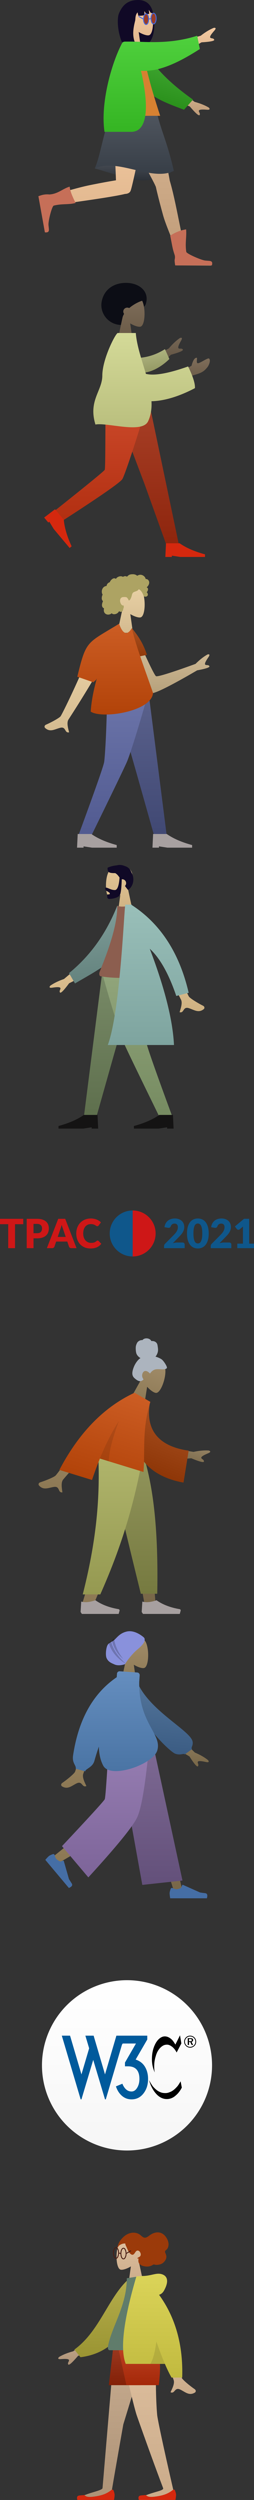 <?xml version="1.0" encoding="UTF-8" standalone="no"?>
<svg
   xmlns:dc="http://purl.org/dc/elements/1.1/"
   xmlns:cc="http://creativecommons.org/ns#"
   xmlns:rdf="http://www.w3.org/1999/02/22-rdf-syntax-ns#"
   xmlns:svg="http://www.w3.org/2000/svg"
   xmlns="http://www.w3.org/2000/svg"
   xmlns:xlink="http://www.w3.org/1999/xlink"
   width="390.701"
   height="3840.108"
   viewBox="0 0 390.701 3840.108"
   version="1.1"
   id="svg1106">
  <rect x="0" y="0" width="390.701" height="3840.108" fill="#333333" stroke="none"/>
  <g
     transform="translate(-10.992,1289.583)"
     id="g1939">
    <path
       style="fill:url(#linearGradient5514)"
       id="path1891"
       d="m 62.262,65.49 c -4.608,-5.409 -7.727,-12.037 -7.205,-19.465 1.502,-21.4 31.292,-16.693 37.087,-5.892 5.795,10.801 5.106,38.199 -2.383,40.13 -2.987,0.77 -9.349,-1.116 -15.825,-5.019 L 78,104 H 54 Z"
       transform="matrix(-1,0,0,1,270,10)" />
    <path
       style="fill:#100926"
       id="path1893"
       d="m 75.135,48.389 c 0.919,12.797 3.349,19.196 7.29,19.196 5.913,0 10.929,-3.754 13.524,-3.754 1.891,0 1.469,2.367 0.215,4.121 -1.034,1.448 -6.071,2.843 -6.071,5.088 0,2.244 3.979,0.508 3.979,1.839 0,2.202 0.699,6.342 -3.122,6.342 -3.868,0 -14.956,-1.409 -16.857,-7.15 C 72.868,70.367 72.075,62.691 71.716,51.042 71.481,51.014 71.242,51 71,51 c -3.314,0 -6,2.686 -6,6 0,1.682 0.692,3.203 1.808,4.292 -1.388,1.96 -2.944,4.007 -4.727,6.119 -6.698,-4.019 -11.668,-15.782 -5.12,-27.083 1.81,-5.536 5.908,-8.493 10.747,-9.866 3.92,-1.64 7.99,-1.825 11.425,-0.842 6.734,0.578 12.747,2.631 14.451,3.85 0,6.375 -1.235,8.267 -11.786,8.1 -2.593,1.369 -4.586,3.727 -6.662,6.818 z"
       transform="matrix(-1,0,0,1,270,10)" />
    <path
       style="fill:url(#grad-9289-bottom-back-5)"
       id="path1895"
       d="M 210,221 181.891,0 H 128 L 164.255,127.227 190.707,221 Z"
       transform="matrix(-1,0,0,1,350,205)" />
    <path
       style="fill:url(#linearGradient5516)"
       id="path1897"
       d="m 118.304,0 c -0.839,65.574 -3.698,101.34 -4.579,107.298 C 112.845,113.256 99.532,151.156 73.786,221 H 93.773 C 126.549,153.997 144.846,116.096 148.662,107.298 152.479,98.5 164.259,62.734 182,0 Z"
       transform="matrix(-1,0,0,1,350,205)" />
    <path
       style="fill:#141313"
       id="path1899"
       d="m 72,239 1,-21 h 21 c 9.958,7 22.958,12.667 39,17 v 4 H 95 l -13,-2 v 2 z"
       transform="matrix(-1,0,0,1,350,205)" />
    <path
       style="fill:#141313"
       id="path1901"
       d="m 188,239 1,-21 h 21 c 9.958,7 22.958,12.667 39,17 v 4 h -38 l -13,-2 v 2 z"
       transform="matrix(-1,0,0,1,350,205)" />
    <path
       style="fill:url(#linearGradient5518)"
       id="path1903"
       d="m 190.359,88.61 30.187,25.592 c 8.468,2.932 15.475,6.334 21.023,10.205 1.281,1.342 2.757,3.982 -2.885,3.149 -5.642,-0.833 -11.614,-1.455 -12.532,0.425 -0.918,1.88 2.353,4.434 0.588,6.934 -1.177,1.667 -5.855,-3.046 -14.034,-14.137 L 182.109,105.507 Z M 53.667,77.536 71.379,80.108 C 52.367,121.358 42.174,143.173 40.801,145.554 c -3.09,5.357 0.544,14.687 1.964,19.626 -7.178,2.073 -4.886,-9.018 -13.962,-6.252 -8.285,2.525 -15.121,8.249 -23.327,1.442 -1.009,-0.837 -1.859,-3.573 1.348,-5.167 7.988,-3.972 19.717,-11.24 21.54,-13.919 2.486,-3.653 10.92,-24.902 25.303,-63.748 z"
       transform="matrix(-1,0,0,1,330,100)" />
    <path
       style="fill:url(#linearGradient5520)"
       id="path1905"
       d="m 122.979,9.211 10.617,-4.572 c 18.072,35.751 43.327,69.663 82.931,96.708 l -7.759,16.566 C 174.616,101.621 142.571,89.449 127.583,61.832 122.553,52.563 123.646,20.761 122.979,9.211 Z"
       transform="matrix(-0.996,0.087,0.087,0.996,324.014,85.438)" />
    <path
       style="fill:#8c5e4f"
       id="path1907"
       d="m 90,110 c 31.438,3.333 56.184,3.333 74.236,0 2.237,-0.413 2.589,-4.158 1.552,-6.699 C 149.636,63.724 138.56,29.192 138.56,1.703 135.597,3.197 130.41,3.421 123,2.374 103.086,30.703 93.933,63.206 90,110 Z"
       transform="matrix(-1,0,0,1,330,100)" />
    <path
       style="fill:url(#linearGradient5522)"
       id="path1909"
       d="m 118.049,0 h 8.299 c 1.932,11.365 8.027,165.263 26.842,215.606 H 51.385 C 53.592,169.487 71.003,114.087 88.64,67.728 73.044,81.999 59.452,106.181 47.862,140.273 L 28.793,135.378 C 42.971,74.281 72.122,29.375 116.246,0.659 116.342,0.438 116.437,0.219 116.532,0 h 0.734 c 0.27,-0.173 0.541,-0.346 0.813,-0.519 z"
       transform="matrix(-1,0,0,1,330,100)" />
  </g>
  <defs
     id="defs1110">
    <linearGradient
       xlink:href="#grad-7158-skin-front"
       id="linearGradient972"
       gradientUnits="userSpaceOnUse"
       x1="71.192"
       y1="23.514"
       x2="71.192"
       y2="78.885"
       gradientTransform="scale(0.759,1.318)" />
    <linearGradient
       id="grad-7158-skin-front"
       x1="0"
       y1="0"
       x2="0"
       y2="1"
       gradientUnits="objectBoundingBox">
      <stop
         offset="0"
         stop-color="#7f6e5b"
         id="stop26" />
      <stop
         offset="1"
         stop-color="#695945"
         id="stop28" />
    </linearGradient>
    <linearGradient
       id="grad-7158-bottom-back"
       x1="189.341"
       y1="0"
       x2="189.341"
       y2="149.402"
       gradientUnits="userSpaceOnUse"
       gradientTransform="scale(0.676,1.479)">
      <stop
         offset="0"
         stop-color="#a84027"
         id="stop21" />
      <stop
         offset="1"
         stop-color="#8e250d"
         id="stop23" />
    </linearGradient>
    <linearGradient
       id="grad-7158-bottom-front"
       x1="44.395"
       y1="0"
       x2="44.395"
       y2="161.642"
       gradientUnits="userSpaceOnUse"
       gradientTransform="scale(0.878,1.138)">
      <stop
         offset="0"
         stop-color="#cc4a2b"
         id="stop16" />
      <stop
         offset="1"
         stop-color="#b22f11"
         id="stop18" />
    </linearGradient>
    <linearGradient
       id="grad-7158-skin-back"
       x1="148.12"
       y1="7.806"
       x2="148.12"
       y2="60.467"
       gradientUnits="userSpaceOnUse"
       gradientTransform="scale(1.071,0.934)">
      <stop
         offset="0"
         stop-color="#756655"
         id="stop31" />
      <stop
         offset="1"
         stop-color="#5a4c3b"
         id="stop33" />
    </linearGradient>
    <linearGradient
       xlink:href="#grad-7158-skin-front"
       id="linearGradient974"
       gradientUnits="userSpaceOnUse"
       x1="193.962"
       y1="41.73"
       x2="193.962"
       y2="81.308"
       gradientTransform="scale(1.098,0.911)" />
    <linearGradient
       id="grad-7158-top-back"
       x1="100.762"
       y1="38.695"
       x2="100.762"
       y2="80.576"
       gradientUnits="userSpaceOnUse"
       gradientTransform="scale(1.363,0.734)">
      <stop
         offset="0"
         stop-color="#aeb37f"
         id="stop11" />
      <stop
         offset="1"
         stop-color="#949964"
         id="stop13" />
    </linearGradient>
    <linearGradient
       id="grad-7158-top-front"
       x1="74.332"
       y1="0"
       x2="74.332"
       y2="150.468"
       gradientUnits="userSpaceOnUse"
       gradientTransform="scale(1.039,0.963)">
      <stop
         offset="0"
         stop-color="#d4da98"
         id="stop6" />
      <stop
         offset="1"
         stop-color="#babf7e"
         id="stop8" />
    </linearGradient>
    <linearGradient
       id="grad-1208-top-front"
       x1="79.804"
       y1="-9.014"
       x2="79.804"
       y2="138.824"
       gradientUnits="userSpaceOnUse"
       gradientTransform="scale(1.002,0.998)">
      <stop
         offset="0"
         stop-color="#4fd03d"
         id="stop2486" />
      <stop
         offset="1"
         stop-color="#35b523"
         id="stop2488" />
    </linearGradient>
    <linearGradient
       id="grad-1208-top-back"
       x1="95.276"
       y1="18.642"
       x2="95.276"
       y2="111.99"
       gradientUnits="userSpaceOnUse"
       gradientTransform="scale(1.191,0.839)">
      <stop
         offset="0"
         stop-color="#44ab36"
         id="stop2491" />
      <stop
         offset="1"
         stop-color="#2a901b"
         id="stop2493" />
    </linearGradient>
    <linearGradient
       id="grad-1208-bottom-front"
       x1="79.421"
       y1="-5.26"
       x2="79.421"
       y2="106.645"
       gradientUnits="userSpaceOnUse"
       gradientTransform="scale(1.087,0.92)">
      <stop
         offset="0"
         stop-color="#525861"
         id="stop2496" />
      <stop
         offset="1"
         stop-color="#373e47"
         id="stop2498" />
    </linearGradient>
    <linearGradient
       id="grad-1208-bottom-back"
       x1="40.096"
       y1="176.399"
       x2="40.096"
       y2="232.894"
       gradientUnits="userSpaceOnUse"
       gradientTransform="scale(2.153,0.464)">
      <stop
         offset="0"
         stop-color="#464b53"
         id="stop2501" />
      <stop
         offset="1"
         stop-color="#2c3138"
         id="stop2503" />
    </linearGradient>
    <linearGradient
       id="grad-1208-skin-front"
       x1="0"
       y1="0"
       x2="0"
       y2="1"
       gradientUnits="objectBoundingBox">
      <stop
         offset="0"
         stop-color="#f4caa2"
         id="stop2506" />
      <stop
         offset="1"
         stop-color="#deb58c"
         id="stop2508" />
    </linearGradient>
    <linearGradient
       id="grad-1208-skin-back"
       x1="0"
       y1="0"
       x2="0"
       y2="1"
       gradientUnits="objectBoundingBox">
      <stop
         offset="0"
         stop-color="#d9b693"
         id="stop2511" />
      <stop
         offset="1"
         stop-color="#be9b78"
         id="stop2513" />
    </linearGradient>
    <linearGradient
       xlink:href="#grad-1208-skin-front"
       id="linearGradient2635"
       gradientUnits="userSpaceOnUse"
       x1="71.192"
       y1="23.514"
       x2="71.192"
       y2="78.885"
       gradientTransform="scale(0.759,1.318)" />
    <linearGradient
       xlink:href="#grad-1208-skin-back"
       id="linearGradient2637"
       gradientUnits="userSpaceOnUse"
       x1="153.796"
       y1="0"
       x2="153.796"
       y2="186.531"
       gradientTransform="scale(0.78,1.282)" />
    <linearGradient
       xlink:href="#grad-1208-skin-front"
       id="linearGradient2639"
       gradientUnits="userSpaceOnUse"
       x1="0.788"
       y1="0"
       x2="0.788"
       y2="176.743"
       gradientTransform="scale(0.946,1.057)" />
    <linearGradient
       xlink:href="#grad-1208-skin-back"
       id="linearGradient2641"
       gradientUnits="userSpaceOnUse"
       x1="152.615"
       y1="82.058"
       x2="152.615"
       y2="134.289"
       gradientTransform="scale(1.186,0.843)" />
    <linearGradient
       xlink:href="#grad-1208-skin-front"
       id="linearGradient2643"
       gradientUnits="userSpaceOnUse"
       x1="154.696"
       y1="-26.268"
       x2="154.696"
       y2="22.85"
       gradientTransform="scale(1.238,0.808)" />
    <linearGradient
       id="grad-30265-top-front"
       x1="57.353"
       y1="0"
       x2="57.353"
       y2="127.444"
       gradientUnits="userSpaceOnUse"
       gradientTransform="scale(0.914,1.094)">
      <stop
         offset="0"
         stop-color="#cc5d24"
         id="stop2772" />
      <stop
         offset="1"
         stop-color="#b24309"
         id="stop2774" />
    </linearGradient>
    <linearGradient
       id="grad-30265-top-back"
       x1="144.129"
       y1="9.029"
       x2="144.129"
       y2="49.926"
       gradientUnits="userSpaceOnUse"
       gradientTransform="scale(0.858,1.166)">
      <stop
         offset="0"
         stop-color="#a85021"
         id="stop2777" />
      <stop
         offset="1"
         stop-color="#8e3607"
         id="stop2779" />
    </linearGradient>
    <linearGradient
       id="grad-30265-bottom-front"
       x1="105.446"
       y1="0"
       x2="105.446"
       y2="154.645"
       gradientUnits="userSpaceOnUse"
       gradientTransform="scale(0.7,1.429)">
      <stop
         offset="0"
         stop-color="#6c75aa"
         id="stop2782" />
      <stop
         offset="1"
         stop-color="#515a90"
         id="stop2784" />
    </linearGradient>
    <linearGradient
       id="grad-30265-bottom-back"
       x1="210.135"
       y1="6.0593918e-14"
       x2="210.135"
       y2="134.618"
       gradientUnits="userSpaceOnUse"
       gradientTransform="scale(0.609,1.642)">
      <stop
         offset="0"
         stop-color="#5b628d"
         id="stop2787" />
      <stop
         offset="1"
         stop-color="#404873"
         id="stop2789" />
    </linearGradient>
    <linearGradient
       id="grad-30265-skin-front"
       x1="0"
       y1="0"
       x2="0"
       y2="1"
       gradientUnits="objectBoundingBox">
      <stop
         offset="0"
         stop-color="#e9d1a5"
         id="stop2792" />
      <stop
         offset="1"
         stop-color="#d4bb90"
         id="stop2794" />
    </linearGradient>
    <linearGradient
       id="grad-30265-skin-back"
       x1="93.001"
       y1="51.961"
       x2="93.001"
       y2="145.943"
       gradientUnits="userSpaceOnUse"
       gradientTransform="scale(1.367,0.731)">
      <stop
         offset="0"
         stop-color="#d1bb96"
         id="stop2797" />
      <stop
         offset="1"
         stop-color="#b6a17c"
         id="stop2799" />
    </linearGradient>
    <linearGradient
       xlink:href="#grad-30265-skin-front"
       id="linearGradient2897"
       gradientUnits="userSpaceOnUse"
       x1="71.192"
       y1="23.514"
       x2="71.192"
       y2="78.885"
       gradientTransform="scale(0.759,1.318)" />
    <linearGradient
       xlink:href="#grad-30265-skin-front"
       id="linearGradient2899"
       gradientUnits="userSpaceOnUse"
       x1="2.306"
       y1="38.818"
       x2="2.306"
       y2="144.842"
       gradientTransform="scale(0.867,1.153)" />
    <linearGradient
       id="grad-9289-top-front"
       x1="37.951"
       y1="-0.394"
       x2="37.951"
       y2="163.574"
       gradientUnits="userSpaceOnUse"
       gradientTransform="scale(0.759,1.318)">
      <stop
         offset="0"
         stop-color="#99bfb9"
         id="stop3028" />
      <stop
         offset="1"
         stop-color="#7ea49f"
         id="stop3030" />
    </linearGradient>
    <linearGradient
       id="grad-9289-top-back"
       x1="135.325"
       y1="4.215"
       x2="135.325"
       y2="107.155"
       gradientUnits="userSpaceOnUse"
       gradientTransform="scale(0.909,1.1)">
      <stop
         offset="0"
         stop-color="#7f9d99"
         id="stop3033" />
      <stop
         offset="1"
         stop-color="#64837e"
         id="stop3035" />
    </linearGradient>
    <linearGradient
       id="grad-9289-bottom-front"
       x1="105.446"
       y1="0"
       x2="105.446"
       y2="154.645"
       gradientUnits="userSpaceOnUse"
       gradientTransform="scale(0.7,1.429)">
      <stop
         offset="0"
         stop-color="#91a57b"
         id="stop3038" />
      <stop
         offset="1"
         stop-color="#768b61"
         id="stop3040" />
    </linearGradient>
    <linearGradient
       id="grad-9289-bottom-back"
       x1="210.135"
       y1="6.0593918e-14"
       x2="210.135"
       y2="134.618"
       gradientUnits="userSpaceOnUse"
       gradientTransform="scale(0.609,1.642)">
      <stop
         offset="0"
         stop-color="#788a67"
         id="stop3043" />
      <stop
         offset="1"
         stop-color="#5e6f4d"
         id="stop3045" />
    </linearGradient>
    <linearGradient
       id="grad-9289-skin-front"
       x1="0"
       y1="0"
       x2="0"
       y2="1"
       gradientUnits="objectBoundingBox">
      <stop
         offset="0"
         stop-color="#e3c697"
         id="stop3048" />
      <stop
         offset="1"
         stop-color="#ceb181"
         id="stop3050" />
    </linearGradient>
    <linearGradient
       id="grad-9289-skin-back"
       x1="0"
       y1="0"
       x2="0"
       y2="1"
       gradientUnits="objectBoundingBox">
      <stop
         offset="0"
         stop-color="#cbb28a"
         id="stop3053" />
      <stop
         offset="1"
         stop-color="#b1986f"
         id="stop3055" />
    </linearGradient>
    <linearGradient
       xlink:href="#grad-9289-skin-front"
       id="linearGradient3153"
       gradientUnits="userSpaceOnUse"
       x1="71.192"
       y1="23.514"
       x2="71.192"
       y2="78.885"
       gradientTransform="scale(0.759,1.318)" />
    <linearGradient
       xlink:href="#grad-9289-skin-front"
       id="linearGradient3155"
       gradientUnits="userSpaceOnUse"
       x1="2.773"
       y1="127.632"
       x2="2.773"
       y2="272.329"
       gradientTransform="scale(1.646,0.607)" />
    <linearGradient
       id="grad-3213-top-front"
       x1="46.056"
       y1="0"
       x2="46.056"
       y2="135.336"
       gradientUnits="userSpaceOnUse"
       gradientTransform="scale(0.921,1.086)">
      <stop
         offset="0"
         stop-color="#cc5d24"
         id="stop3290" />
      <stop
         offset="1"
         stop-color="#b24309"
         id="stop3292" />
    </linearGradient>
    <linearGradient
       id="grad-3213-top-back"
       x1="116.128"
       y1="9.902"
       x2="116.128"
       y2="114.693"
       gradientUnits="userSpaceOnUse"
       gradientTransform="scale(1.063,0.941)">
      <stop
         offset="0"
         stop-color="#a85021"
         id="stop3295" />
      <stop
         offset="1"
         stop-color="#8e3607"
         id="stop3297" />
    </linearGradient>
    <linearGradient
       id="grad-3213-bottom-front"
       x1="131.795"
       y1="0"
       x2="131.795"
       y2="138.502"
       gradientUnits="userSpaceOnUse"
       gradientTransform="scale(0.663,1.509)">
      <stop
         offset="0"
         stop-color="#afb46b"
         id="stop3300" />
      <stop
         offset="1"
         stop-color="#959951"
         id="stop3302" />
    </linearGradient>
    <linearGradient
       id="grad-3213-bottom-back"
       x1="211.849"
       y1="0"
       x2="211.849"
       y2="124.902"
       gradientUnits="userSpaceOnUse"
       gradientTransform="scale(0.6,1.665)">
      <stop
         offset="0"
         stop-color="#91945b"
         id="stop3305" />
      <stop
         offset="1"
         stop-color="#767a40"
         id="stop3307" />
    </linearGradient>
    <linearGradient
       id="grad-3213-skin-front"
       x1="0"
       y1="0"
       x2="0"
       y2="1"
       gradientUnits="objectBoundingBox">
      <stop
         offset="0"
         stop-color="#a28d6a"
         id="stop3310" />
      <stop
         offset="1"
         stop-color="#8c7854"
         id="stop3312" />
    </linearGradient>
    <linearGradient
       id="grad-3213-skin-back"
       x1="0"
       y1="0"
       x2="0"
       y2="1"
       gradientUnits="objectBoundingBox">
      <stop
         offset="0"
         stop-color="#938162"
         id="stop3315" />
      <stop
         offset="1"
         stop-color="#786748"
         id="stop3317" />
    </linearGradient>
    <linearGradient
       xlink:href="#grad-3213-skin-front"
       id="linearGradient3424"
       gradientUnits="userSpaceOnUse"
       x1="71.192"
       y1="23.514"
       x2="71.192"
       y2="78.885"
       gradientTransform="scale(0.759,1.318)" />
    <linearGradient
       xlink:href="#grad-3213-skin-back"
       id="linearGradient3426"
       gradientUnits="userSpaceOnUse"
       x1="225.584"
       y1="5.6444199e-14"
       x2="225.584"
       y2="125.399"
       gradientTransform="scale(0.567,1.762)" />
    <linearGradient
       xlink:href="#grad-3213-skin-front"
       id="linearGradient3428"
       gradientUnits="userSpaceOnUse"
       x1="137.278"
       y1="0"
       x2="137.278"
       y2="140.618"
       gradientTransform="scale(0.631,1.586)" />
    <linearGradient
       xlink:href="#grad-3213-skin-back"
       id="linearGradient3430"
       gradientUnits="userSpaceOnUse"
       x1="135.764"
       y1="72.125"
       x2="135.764"
       y2="117.38"
       gradientTransform="scale(1.414,0.707)" />
    <linearGradient
       xlink:href="#grad-3213-skin-front"
       id="linearGradient3432"
       gradientUnits="userSpaceOnUse"
       x1="22.157"
       y1="61.029"
       x2="22.157"
       y2="148.502"
       gradientTransform="scale(0.82,1.22)" />
    <linearGradient
       id="grad-22546-top-front"
       x1="43.575"
       y1="-4.365"
       x2="43.575"
       y2="137.502"
       gradientUnits="userSpaceOnUse"
       gradientTransform="scale(0.923,1.084)">
      <stop
         offset="0"
         stop-color="#658ebf"
         id="stop3567" />
      <stop
         offset="1"
         stop-color="#4a74a4"
         id="stop3569" />
    </linearGradient>
    <linearGradient
       id="grad-22546-top-back"
       x1="127.139"
       y1="7.226"
       x2="127.139"
       y2="116.264"
       gradientUnits="userSpaceOnUse"
       gradientTransform="scale(0.966,1.036)">
      <stop
         offset="0"
         stop-color="#55779d"
         id="stop3572" />
      <stop
         offset="1"
         stop-color="#3b5c83"
         id="stop3574" />
    </linearGradient>
    <linearGradient
       id="grad-22546-bottom-front"
       x1="53.933"
       y1="0"
       x2="53.933"
       y2="166.712"
       gradientUnits="userSpaceOnUse"
       gradientTransform="scale(0.806,1.241)">
      <stop
         offset="0"
         stop-color="#977fb3"
         id="stop3577" />
      <stop
         offset="1"
         stop-color="#7d6499"
         id="stop3579" />
    </linearGradient>
    <linearGradient
       id="grad-22546-bottom-back"
       x1="187.566"
       y1="1.9341779e-14"
       x2="187.566"
       y2="148.65"
       gradientUnits="userSpaceOnUse"
       gradientTransform="scale(0.681,1.469)">
      <stop
         offset="0"
         stop-color="#7e6a94"
         id="stop3582" />
      <stop
         offset="1"
         stop-color="#63507a"
         id="stop3584" />
    </linearGradient>
    <linearGradient
       xlink:href="#grad-3213-skin-front"
       id="linearGradient3695"
       gradientUnits="userSpaceOnUse"
       x1="71.192"
       y1="23.514"
       x2="71.192"
       y2="78.885"
       gradientTransform="scale(0.759,1.318)" />
    <linearGradient
       xlink:href="#grad-3213-skin-back"
       id="linearGradient3697"
       gradientUnits="userSpaceOnUse"
       x1="208.16"
       y1="0"
       x2="208.16"
       y2="147.576"
       gradientTransform="scale(0.644,1.553)" />
    <linearGradient
       xlink:href="#grad-3213-skin-front"
       id="linearGradient3699"
       gradientUnits="userSpaceOnUse"
       x1="34.873"
       y1="0"
       x2="34.873"
       y2="161.799"
       gradientTransform="scale(0.88,1.137)" />
    <linearGradient
       xlink:href="#grad-3213-skin-back"
       id="linearGradient3701"
       gradientUnits="userSpaceOnUse"
       x1="173.208"
       y1="101.469"
       x2="173.208"
       y2="155.257"
       gradientTransform="scale(1.097,0.911)" />
    <linearGradient
       xlink:href="#grad-3213-skin-front"
       id="linearGradient3703"
       gradientUnits="userSpaceOnUse"
       x1="29.384"
       y1="50.874"
       x2="29.384"
       y2="131.357"
       gradientTransform="scale(0.754,1.326)" />
    <linearGradient
       id="grad-32244-top-front"
       x1="84.996"
       y1="90.592"
       x2="84.996"
       y2="221.952"
       gradientUnits="userSpaceOnUse"
       gradientTransform="scale(0.906,1.104)">
      <stop
         offset="0"
         stop-color="#658ebf"
         id="stop3836" />
      <stop
         offset="1"
         stop-color="#4a74a4"
         id="stop3838" />
    </linearGradient>
    <linearGradient
       id="grad-32244-top-back"
       x1="189.602"
       y1="95.882"
       x2="189.602"
       y2="197.83"
       gradientUnits="userSpaceOnUse"
       gradientTransform="scale(0.954,1.048)">
      <stop
         offset="0"
         stop-color="#55779d"
         id="stop3841" />
      <stop
         offset="1"
         stop-color="#3b5c83"
         id="stop3843" />
    </linearGradient>
    <linearGradient
       id="grad-32244-bottom-front"
       x1="53.933"
       y1="0"
       x2="53.933"
       y2="166.712"
       gradientUnits="userSpaceOnUse"
       gradientTransform="scale(0.806,1.241)">
      <stop
         offset="0"
         stop-color="#af6f48"
         id="stop3846" />
      <stop
         offset="1"
         stop-color="#95552d"
         id="stop3848" />
    </linearGradient>
    <linearGradient
       id="grad-32244-bottom-back"
       x1="187.566"
       y1="1.9341779e-14"
       x2="187.566"
       y2="148.65"
       gradientUnits="userSpaceOnUse"
       gradientTransform="scale(0.681,1.469)">
      <stop
         offset="0"
         stop-color="#915e3e"
         id="stop3851" />
      <stop
         offset="1"
         stop-color="#764424"
         id="stop3853" />
    </linearGradient>
    <linearGradient
       id="grad-32244-skin-front"
       x1="0"
       y1="0"
       x2="0"
       y2="1"
       gradientUnits="objectBoundingBox">
      <stop
         offset="0"
         stop-color="#f6dda9"
         id="stop3856" />
      <stop
         offset="1"
         stop-color="#e1c794"
         id="stop3858" />
    </linearGradient>
    <linearGradient
       id="grad-32244-skin-back"
       x1="0"
       y1="0"
       x2="0"
       y2="1"
       gradientUnits="objectBoundingBox">
      <stop
         offset="0"
         stop-color="#dbc599"
         id="stop3861" />
      <stop
         offset="1"
         stop-color="#c1ab7e"
         id="stop3863" />
    </linearGradient>
    <linearGradient
       xlink:href="#grad-32244-skin-front"
       id="linearGradient3967"
       gradientUnits="userSpaceOnUse"
       x1="71.192"
       y1="23.514"
       x2="71.192"
       y2="78.885"
       gradientTransform="scale(0.759,1.318)" />
    <linearGradient
       xlink:href="#grad-32244-skin-back"
       id="linearGradient3969"
       gradientUnits="userSpaceOnUse"
       x1="208.16"
       y1="0"
       x2="208.16"
       y2="147.576"
       gradientTransform="scale(0.644,1.553)" />
    <linearGradient
       xlink:href="#grad-32244-skin-front"
       id="linearGradient3971"
       gradientUnits="userSpaceOnUse"
       x1="34.873"
       y1="0"
       x2="34.873"
       y2="161.799"
       gradientTransform="scale(0.88,1.137)" />
    <linearGradient
       xlink:href="#grad-32244-skin-back"
       id="linearGradient3973"
       gradientUnits="userSpaceOnUse"
       x1="220.145"
       y1="165.6"
       x2="220.145"
       y2="216.789"
       gradientTransform="scale(1.127,0.888)" />
    <linearGradient
       xlink:href="#grad-32244-skin-front"
       id="linearGradient3975"
       gradientUnits="userSpaceOnUse"
       x1="57.301"
       y1="165.162"
       x2="57.301"
       y2="242.299"
       gradientTransform="scale(0.907,1.102)" />
    <linearGradient
       id="grad-3342-top-front"
       x1="138.739"
       y1="72.93"
       x2="138.739"
       y2="193.5"
       gradientUnits="userSpaceOnUse"
       gradientTransform="scale(0.756,1.323)">
      <stop
         offset="0"
         stop-color="#dbd459"
         id="stop4114" />
      <stop
         offset="1"
         stop-color="#c1ba3f"
         id="stop4116" />
    </linearGradient>
    <linearGradient
       id="grad-3342-top-back"
       x1="202.181"
       y1="91.233"
       x2="202.181"
       y2="197.445"
       gradientUnits="userSpaceOnUse"
       gradientTransform="scale(0.879,1.138)">
      <stop
         offset="0"
         stop-color="#b5ae4c"
         id="stop4119" />
      <stop
         offset="1"
         stop-color="#9a9432"
         id="stop4121" />
    </linearGradient>
    <linearGradient
       id="grad-3342-bottom-front"
       x1="106.785"
       y1="0"
       x2="106.785"
       y2="64.054"
       gradientUnits="userSpaceOnUse"
       gradientTransform="scale(1.022,0.979)">
      <stop
         offset="0"
         stop-color="#bf4224"
         id="stop4124" />
      <stop
         offset="1"
         stop-color="#a42809"
         id="stop4126" />
    </linearGradient>
    <linearGradient
       id="grad-3342-bottom-back"
       x1="120.905"
       y1="0"
       x2="120.905"
       y2="63.766"
       gradientUnits="userSpaceOnUse"
       gradientTransform="scale(1.017,0.983)">
      <stop
         offset="0"
         stop-color="#9d3a21"
         id="stop4129" />
      <stop
         offset="1"
         stop-color="#832007"
         id="stop4131" />
    </linearGradient>
    <linearGradient
       id="grad-3342-skin-front"
       x1="0"
       y1="0"
       x2="0"
       y2="1"
       gradientUnits="objectBoundingBox">
      <stop
         offset="0"
         stop-color="#dfc09f"
         id="stop4134" />
      <stop
         offset="1"
         stop-color="#caab8a"
         id="stop4136" />
    </linearGradient>
    <linearGradient
       id="grad-3342-skin-back"
       x1="0"
       y1="0"
       x2="0"
       y2="1"
       gradientUnits="objectBoundingBox">
      <stop
         offset="0"
         stop-color="#c8ad91"
         id="stop4139" />
      <stop
         offset="1"
         stop-color="#ad9276"
         id="stop4141" />
    </linearGradient>
    <linearGradient
       xlink:href="#grad-3342-skin-front"
       id="linearGradient4254"
       gradientUnits="userSpaceOnUse"
       x1="71.192"
       y1="23.514"
       x2="71.192"
       y2="78.885"
       gradientTransform="scale(0.759,1.318)" />
    <linearGradient
       xlink:href="#grad-3342-skin-back"
       id="linearGradient4256"
       gradientUnits="userSpaceOnUse"
       x1="190.836"
       y1="0"
       x2="190.836"
       y2="160.307"
       gradientTransform="scale(0.671,1.491)" />
    <linearGradient
       xlink:href="#grad-3342-skin-front"
       id="linearGradient4258"
       gradientUnits="userSpaceOnUse"
       x1="144.47"
       y1="0"
       x2="144.47"
       y2="142.595"
       gradientTransform="scale(0.596,1.676)" />
    <linearGradient
       xlink:href="#grad-3342-skin-back"
       id="linearGradient4260"
       gradientUnits="userSpaceOnUse"
       x1="197.015"
       y1="228.032"
       x2="197.015"
       y2="280.263"
       gradientTransform="scale(1.186,0.843)" />
    <linearGradient
       xlink:href="#grad-3342-skin-front"
       id="linearGradient4262"
       gradientUnits="userSpaceOnUse"
       x1="106.5"
       y1="152.536"
       x2="106.5"
       y2="222.187"
       gradientTransform="scale(0.79,1.265)" />
    <linearGradient
       id="white-gray"
       x1="0"
       y1="0"
       x2="0"
       y2="86"
       gradientUnits="userSpaceOnUse">
      <stop
         offset="0%"
         stop-color="#fff"
         id="stop1381" />
      <stop
         offset="100%"
         stop-color="#f6f6f6"
         id="stop1383" />
    </linearGradient>
    <linearGradient
       xlink:href="#grad-1208-skin-front"
       id="linearGradient2246"
       gradientUnits="userSpaceOnUse"
       gradientTransform="scale(0.759,1.318)"
       x1="71.192"
       y1="23.514"
       x2="71.192"
       y2="78.885" />
    <linearGradient
       xlink:href="#grad-1208-bottom-back"
       id="linearGradient2248"
       gradientUnits="userSpaceOnUse"
       gradientTransform="scale(2.153,0.464)"
       x1="40.096"
       y1="176.399"
       x2="40.096"
       y2="232.894" />
    <linearGradient
       xlink:href="#grad-1208-skin-back"
       id="linearGradient2250"
       gradientUnits="userSpaceOnUse"
       gradientTransform="scale(0.78,1.282)"
       x1="153.796"
       y1="0"
       x2="153.796"
       y2="186.531" />
    <linearGradient
       xlink:href="#grad-1208-skin-front"
       id="linearGradient2252"
       gradientUnits="userSpaceOnUse"
       gradientTransform="scale(0.946,1.057)"
       x1="0.788"
       y1="0"
       x2="0.788"
       y2="176.743" />
    <linearGradient
       xlink:href="#grad-1208-bottom-front"
       id="linearGradient2254"
       gradientUnits="userSpaceOnUse"
       gradientTransform="scale(1.087,0.92)"
       x1="79.421"
       y1="-5.26"
       x2="79.421"
       y2="106.645" />
    <linearGradient
       xlink:href="#grad-1208-skin-back"
       id="linearGradient2256"
       gradientUnits="userSpaceOnUse"
       gradientTransform="scale(1.186,0.843)"
       x1="152.615"
       y1="82.058"
       x2="152.615"
       y2="134.289" />
    <linearGradient
       xlink:href="#grad-1208-skin-front"
       id="linearGradient2258"
       gradientUnits="userSpaceOnUse"
       gradientTransform="scale(1.238,0.808)"
       x1="154.696"
       y1="-26.268"
       x2="154.696"
       y2="22.85" />
    <linearGradient
       xlink:href="#grad-1208-top-back"
       id="linearGradient2260"
       gradientUnits="userSpaceOnUse"
       gradientTransform="scale(1.191,0.839)"
       x1="95.276"
       y1="18.642"
       x2="95.276"
       y2="111.99" />
    <linearGradient
       xlink:href="#grad-1208-top-front"
       id="linearGradient2262"
       gradientUnits="userSpaceOnUse"
       gradientTransform="scale(1.002,0.998)"
       x1="79.804"
       y1="-9.014"
       x2="79.804"
       y2="138.824" />
    <linearGradient
       xlink:href="#grad-7158-skin-front"
       id="linearGradient4492"
       gradientUnits="userSpaceOnUse"
       gradientTransform="scale(0.759,1.318)"
       x1="71.192"
       y1="23.514"
       x2="71.192"
       y2="78.885" />
    <linearGradient
       xlink:href="#grad-7158-bottom-back"
       id="linearGradient4494"
       gradientUnits="userSpaceOnUse"
       gradientTransform="scale(0.676,1.479)"
       x1="189.341"
       y1="0"
       x2="189.341"
       y2="149.402" />
    <linearGradient
       xlink:href="#grad-7158-bottom-front"
       id="linearGradient4496"
       gradientUnits="userSpaceOnUse"
       gradientTransform="scale(0.878,1.138)"
       x1="44.395"
       y1="0"
       x2="44.395"
       y2="161.642" />
    <linearGradient
       xlink:href="#grad-7158-skin-back"
       id="linearGradient4498"
       gradientUnits="userSpaceOnUse"
       gradientTransform="scale(1.071,0.934)"
       x1="148.12"
       y1="7.806"
       x2="148.12"
       y2="60.467" />
    <linearGradient
       xlink:href="#grad-7158-skin-front"
       id="linearGradient4500"
       gradientUnits="userSpaceOnUse"
       gradientTransform="scale(1.098,0.911)"
       x1="193.962"
       y1="41.73"
       x2="193.962"
       y2="81.308" />
    <linearGradient
       xlink:href="#grad-7158-top-back"
       id="linearGradient4502"
       gradientUnits="userSpaceOnUse"
       gradientTransform="scale(1.363,0.734)"
       x1="100.762"
       y1="38.695"
       x2="100.762"
       y2="80.576" />
    <linearGradient
       xlink:href="#grad-7158-top-front"
       id="linearGradient4504"
       gradientUnits="userSpaceOnUse"
       gradientTransform="scale(1.039,0.963)"
       x1="74.332"
       y1="0"
       x2="74.332"
       y2="150.468" />
    <linearGradient
       gradientUnits="userSpaceOnUse"
       gradientTransform="scale(0.609,1.642)"
       y2="134.618"
       x2="210.135"
       y1="0"
       x1="210.135"
       id="grad-30265-bottom-back-5">
      <stop
         id="stop1635"
         stop-color="#5b628d"
         offset="0" />
      <stop
         id="stop1637"
         stop-color="#404873"
         offset="1" />
    </linearGradient>
    <linearGradient
       xlink:href="#grad-30265-skin-front"
       id="linearGradient5009"
       gradientUnits="userSpaceOnUse"
       gradientTransform="scale(0.759,1.318)"
       x1="71.192"
       y1="23.514"
       x2="71.192"
       y2="78.885" />
    <linearGradient
       xlink:href="#grad-30265-bottom-front"
       id="linearGradient5011"
       gradientUnits="userSpaceOnUse"
       gradientTransform="scale(0.7,1.429)"
       x1="105.446"
       y1="0"
       x2="105.446"
       y2="154.645" />
    <linearGradient
       xlink:href="#grad-30265-skin-back"
       id="linearGradient5013"
       gradientUnits="userSpaceOnUse"
       gradientTransform="scale(1.367,0.731)"
       x1="93.001"
       y1="51.961"
       x2="93.001"
       y2="145.943" />
    <linearGradient
       xlink:href="#grad-30265-skin-front"
       id="linearGradient5015"
       gradientUnits="userSpaceOnUse"
       gradientTransform="scale(0.867,1.153)"
       x1="2.306"
       y1="38.818"
       x2="2.306"
       y2="144.842" />
    <linearGradient
       xlink:href="#grad-30265-top-back"
       id="linearGradient5017"
       gradientUnits="userSpaceOnUse"
       gradientTransform="scale(0.858,1.166)"
       x1="144.129"
       y1="9.029"
       x2="144.129"
       y2="49.926" />
    <linearGradient
       xlink:href="#grad-30265-top-front"
       id="linearGradient5019"
       gradientUnits="userSpaceOnUse"
       gradientTransform="scale(0.914,1.094)"
       x1="57.353"
       y1="0"
       x2="57.353"
       y2="127.444" />
    <linearGradient
       gradientUnits="userSpaceOnUse"
       gradientTransform="scale(0.609,1.642)"
       y2="134.618"
       x2="210.135"
       y1="0"
       x1="210.135"
       id="grad-9289-bottom-back-5">
      <stop
         id="stop1869"
         stop-color="#788a67"
         offset="0" />
      <stop
         id="stop1871"
         stop-color="#5e6f4d"
         offset="1" />
    </linearGradient>
    <linearGradient
       xlink:href="#grad-9289-skin-front"
       id="linearGradient5514"
       gradientUnits="userSpaceOnUse"
       gradientTransform="scale(0.759,1.318)"
       x1="71.192"
       y1="23.514"
       x2="71.192"
       y2="78.885" />
    <linearGradient
       xlink:href="#grad-9289-bottom-front"
       id="linearGradient5516"
       gradientUnits="userSpaceOnUse"
       gradientTransform="scale(0.7,1.429)"
       x1="105.446"
       y1="0"
       x2="105.446"
       y2="154.645" />
    <linearGradient
       xlink:href="#grad-9289-skin-front"
       id="linearGradient5518"
       gradientUnits="userSpaceOnUse"
       gradientTransform="scale(1.646,0.607)"
       x1="2.773"
       y1="127.632"
       x2="2.773"
       y2="272.329" />
    <linearGradient
       xlink:href="#grad-9289-top-back"
       id="linearGradient5520"
       gradientUnits="userSpaceOnUse"
       gradientTransform="scale(0.909,1.1)"
       x1="135.325"
       y1="4.215"
       x2="135.325"
       y2="107.155" />
    <linearGradient
       xlink:href="#grad-9289-top-front"
       id="linearGradient5522"
       gradientUnits="userSpaceOnUse"
       gradientTransform="scale(0.759,1.318)"
       x1="37.951"
       y1="-0.394"
       x2="37.951"
       y2="163.574" />
    <linearGradient
       gradientTransform="matrix(0.567,0,0,1.762,3203.607,378.796)"
       y2="125.399"
       x2="225.584"
       y1="0"
       x1="225.584"
       gradientUnits="userSpaceOnUse"
       id="linearGradient2136"
       xlink:href="#grad-3213-skin-back" />
    <linearGradient
       gradientTransform="matrix(0.631,0,0,1.586,3203.607,378.796)"
       y2="140.618"
       x2="137.278"
       y1="0"
       x1="137.278"
       gradientUnits="userSpaceOnUse"
       id="linearGradient2138"
       xlink:href="#grad-3213-skin-front" />
    <linearGradient
       gradientUnits="userSpaceOnUse"
       gradientTransform="matrix(0.6,0,0,1.665,3203.607,378.796)"
       y2="124.902"
       x2="211.849"
       y1="0"
       x1="211.849"
       id="grad-3213-bottom-back-6">
      <stop
         id="stop2053"
         stop-color="#91945b"
         offset="0" />
      <stop
         id="stop2055"
         stop-color="#767a40"
         offset="1" />
    </linearGradient>
    <linearGradient
       gradientUnits="userSpaceOnUse"
       gradientTransform="matrix(0.663,0,0,1.509,3203.607,378.796)"
       y2="138.502"
       x2="131.795"
       y1="0"
       x1="131.795"
       id="grad-3213-bottom-front-7">
      <stop
         id="stop2058"
         stop-color="#afb46b"
         offset="0" />
      <stop
         id="stop2060"
         stop-color="#959951"
         offset="1" />
    </linearGradient>
    <linearGradient
       gradientTransform="matrix(0.759,0,0,1.318,3283.607,183.796)"
       y2="78.885"
       x2="71.192"
       y1="23.514"
       x1="71.192"
       gradientUnits="userSpaceOnUse"
       id="linearGradient2134"
       xlink:href="#grad-3213-skin-front" />
    <linearGradient
       gradientTransform="matrix(1.414,0,0,0.707,3223.607,273.796)"
       y2="117.38"
       x2="135.764"
       y1="72.125"
       x1="135.764"
       gradientUnits="userSpaceOnUse"
       id="linearGradient2140"
       xlink:href="#grad-3213-skin-back" />
    <linearGradient
       gradientTransform="matrix(0.82,0,0,1.22,3223.607,273.796)"
       y2="148.502"
       x2="22.157"
       y1="61.029"
       x1="22.157"
       gradientUnits="userSpaceOnUse"
       id="linearGradient2142"
       xlink:href="#grad-3213-skin-front" />
    <linearGradient
       gradientUnits="userSpaceOnUse"
       gradientTransform="matrix(1.059,0.093,-0.082,0.937,3229.396,258.402)"
       y2="114.693"
       x2="116.128"
       y1="9.902"
       x1="116.128"
       id="grad-3213-top-back-8">
      <stop
         id="stop2063"
         stop-color="#a85021"
         offset="0" />
      <stop
         id="stop2065"
         stop-color="#8e3607"
         offset="1" />
    </linearGradient>
    <linearGradient
       gradientUnits="userSpaceOnUse"
       gradientTransform="matrix(0.921,0,0,1.086,3223.607,273.796)"
       y2="135.336"
       x2="46.056"
       y1="0"
       x1="46.056"
       id="grad-3213-top-front-7">
      <stop
         id="stop2068"
         stop-color="#cc5d24"
         offset="0" />
      <stop
         id="stop2070"
         stop-color="#b24309"
         offset="1" />
    </linearGradient>
    <linearGradient
       gradientUnits="userSpaceOnUse"
       gradientTransform="scale(0.681,1.469)"
       y2="148.65"
       x2="187.566"
       y1="0"
       x1="187.566"
       id="grad-22546-bottom-back-2">
      <stop
         id="stop2252"
         stop-color="#7e6a94"
         offset="0" />
      <stop
         id="stop2254"
         stop-color="#63507a"
         offset="1" />
    </linearGradient>
    <linearGradient
       xlink:href="#grad-3213-skin-back"
       id="linearGradient6557"
       gradientUnits="userSpaceOnUse"
       gradientTransform="scale(0.644,1.553)"
       x1="208.16"
       y1="0"
       x2="208.16"
       y2="147.576" />
    <linearGradient
       xlink:href="#grad-3213-skin-front"
       id="linearGradient6559"
       gradientUnits="userSpaceOnUse"
       gradientTransform="scale(0.88,1.137)"
       x1="34.873"
       y1="0"
       x2="34.873"
       y2="161.799" />
    <linearGradient
       xlink:href="#grad-22546-bottom-front"
       id="linearGradient6561"
       gradientUnits="userSpaceOnUse"
       gradientTransform="scale(0.806,1.241)"
       x1="53.933"
       y1="0"
       x2="53.933"
       y2="166.712" />
    <linearGradient
       xlink:href="#grad-3213-skin-back"
       id="linearGradient6563"
       gradientUnits="userSpaceOnUse"
       gradientTransform="scale(1.097,0.911)"
       x1="173.208"
       y1="101.469"
       x2="173.208"
       y2="155.257" />
    <linearGradient
       xlink:href="#grad-3213-skin-front"
       id="linearGradient6565"
       gradientUnits="userSpaceOnUse"
       gradientTransform="scale(0.754,1.326)"
       x1="29.384"
       y1="50.874"
       x2="29.384"
       y2="131.357" />
    <linearGradient
       xlink:href="#grad-22546-top-back"
       id="linearGradient6567"
       gradientUnits="userSpaceOnUse"
       gradientTransform="scale(0.966,1.036)"
       x1="127.139"
       y1="7.226"
       x2="127.139"
       y2="116.264" />
    <linearGradient
       xlink:href="#grad-22546-top-front"
       id="linearGradient6569"
       gradientUnits="userSpaceOnUse"
       gradientTransform="scale(0.923,1.084)"
       x1="43.575"
       y1="-4.365"
       x2="43.575"
       y2="137.502" />
    <linearGradient
       xlink:href="#grad-3342-skin-front"
       id="linearGradient7402"
       gradientUnits="userSpaceOnUse"
       gradientTransform="scale(0.759,1.318)"
       x1="71.192"
       y1="23.514"
       x2="71.192"
       y2="78.885" />
    <linearGradient
       xlink:href="#grad-3342-skin-back"
       id="linearGradient7404"
       gradientUnits="userSpaceOnUse"
       gradientTransform="scale(0.671,1.491)"
       x1="190.836"
       y1="0"
       x2="190.836"
       y2="160.307" />
    <linearGradient
       xlink:href="#grad-3342-skin-front"
       id="linearGradient7406"
       gradientUnits="userSpaceOnUse"
       gradientTransform="scale(0.596,1.676)"
       x1="144.47"
       y1="0"
       x2="144.47"
       y2="142.595" />
    <linearGradient
       xlink:href="#grad-3342-bottom-back"
       id="linearGradient7408"
       gradientUnits="userSpaceOnUse"
       gradientTransform="scale(1.017,0.983)"
       x1="120.905"
       y1="0"
       x2="120.905"
       y2="63.766" />
    <linearGradient
       xlink:href="#grad-3342-bottom-front"
       id="linearGradient7410"
       gradientUnits="userSpaceOnUse"
       gradientTransform="scale(1.022,0.979)"
       x1="106.785"
       y1="0"
       x2="106.785"
       y2="64.054" />
    <linearGradient
       xlink:href="#grad-3342-skin-back"
       id="linearGradient7412"
       gradientUnits="userSpaceOnUse"
       gradientTransform="scale(1.186,0.843)"
       x1="197.015"
       y1="228.032"
       x2="197.015"
       y2="280.263" />
    <linearGradient
       xlink:href="#grad-3342-skin-front"
       id="linearGradient7414"
       gradientUnits="userSpaceOnUse"
       gradientTransform="scale(0.79,1.265)"
       x1="106.5"
       y1="152.536"
       x2="106.5"
       y2="222.187" />
    <linearGradient
       xlink:href="#grad-3342-top-back"
       id="linearGradient7416"
       gradientUnits="userSpaceOnUse"
       gradientTransform="scale(0.879,1.138)"
       x1="202.181"
       y1="91.233"
       x2="202.181"
       y2="197.445" />
    <linearGradient
       xlink:href="#grad-3342-top-front"
       id="linearGradient7418"
       gradientUnits="userSpaceOnUse"
       gradientTransform="scale(0.756,1.323)"
       x1="138.739"
       y1="72.93"
       x2="138.739"
       y2="193.5" />
  </defs>
  <g
     id="g4271"
     transform="matrix(0,5.157,-5.157,0,390.701,1859.377)">
    <g
       id="g1785"
       transform="matrix(0,0.428,-0.428,0,13.692,29.343)">
      <path
         fill="#ce1717"
         d="M 16,32 A 16,16 0 0 1 0,16 16,16 0 0 1 16,0"
         id="path1102" />
      <path
         fill="#0f578b"
         d="M 16,0 A 16,16 0 0 1 32,16 16,16 0 0 1 16,32"
         id="path1104" />
    </g>
    <g
       aria-label="TPAC"
       transform="rotate(-90)"
       id="text1701"
       style="font-weight:900;font-size:12px;font-family:Lato;-inkscape-font-specification:'Lato, Heavy';letter-spacing:0px;word-spacing:0px;fill:#ce1717;stroke-width:1px">
      <path
         d="m -68.82,2.475 v 1.608 h -2.46 v 7.134 h -2.028 V 4.083 h -2.46 v -1.608 z"
         id="path363" />
      <path
         d="m -65.766,8.295 v 2.922 h -2.028 V 2.475 h 3.084 q 0.924,0 1.584,0.222 0.666,0.216 1.092,0.6 0.432,0.384 0.636,0.906 0.204,0.522 0.204,1.128 0,0.654 -0.21,1.2 -0.21,0.546 -0.642,0.936 -0.432,0.39 -1.098,0.612 -0.66,0.216 -1.566,0.216 z m 0,-1.53 h 1.056 q 0.792,0 1.14,-0.378 0.348,-0.378 0.348,-1.056 0,-0.3 -0.09,-0.546 -0.09,-0.246 -0.276,-0.42 -0.18,-0.18 -0.462,-0.276 -0.276,-0.096 -0.66,-0.096 h -1.056 z"
         id="path365" />
      <path
         d="m -52.932,11.217 h -1.572 q -0.264,0 -0.426,-0.12 -0.162,-0.126 -0.246,-0.318 l -0.516,-1.524 h -3.324 l -0.516,1.524 q -0.066,0.168 -0.24,0.306 -0.168,0.132 -0.42,0.132 h -1.584 l 3.384,-8.742 h 2.076 z m -5.616,-3.342 h 2.388 l -0.804,-2.394 q -0.09,-0.228 -0.192,-0.534 -0.102,-0.312 -0.204,-0.672 -0.096,0.366 -0.198,0.678 -0.096,0.312 -0.186,0.54 z"
         id="path367" />
      <path
         d="m -46.638,8.955 q 0.072,0 0.144,0.03 0.072,0.024 0.138,0.09 l 0.804,0.846 q -0.528,0.69 -1.326,1.044 -0.792,0.348 -1.878,0.348 -0.996,0 -1.788,-0.336 -0.786,-0.342 -1.338,-0.936 -0.546,-0.6 -0.84,-1.416 -0.294,-0.822 -0.294,-1.782 0,-0.978 0.318,-1.794 0.318,-0.822 0.894,-1.416 0.576,-0.594 1.38,-0.924 0.804,-0.33 1.77,-0.33 0.492,0 0.924,0.09 0.438,0.084 0.816,0.24 0.378,0.15 0.696,0.366 0.318,0.216 0.564,0.468 l -0.684,0.918 q -0.066,0.084 -0.156,0.156 -0.09,0.066 -0.252,0.066 -0.108,0 -0.204,-0.048 -0.096,-0.048 -0.204,-0.114 -0.108,-0.072 -0.24,-0.15 -0.126,-0.084 -0.306,-0.15 -0.174,-0.072 -0.414,-0.12 -0.234,-0.048 -0.552,-0.048 -0.504,0 -0.924,0.186 -0.414,0.186 -0.72,0.546 -0.3,0.354 -0.468,0.876 -0.162,0.516 -0.162,1.182 0,0.672 0.18,1.194 0.186,0.522 0.498,0.882 0.318,0.354 0.738,0.54 0.42,0.186 0.9,0.186 0.276,0 0.504,-0.024 0.228,-0.03 0.426,-0.09 0.198,-0.066 0.372,-0.168 0.174,-0.108 0.354,-0.27 0.072,-0.06 0.156,-0.096 0.084,-0.042 0.174,-0.042 z"
         id="path369" />
    </g>
    <g
       aria-label="2021"
       transform="rotate(-90)"
       id="text1709"
       style="font-weight:900;font-size:12px;font-family:Lato;-inkscape-font-specification:'Lato, Heavy';letter-spacing:0px;word-spacing:0px;fill:#0f578b;stroke-width:1px">
      <path
         d="m -23.61,2.379 q 0.648,0 1.164,0.192 0.522,0.186 0.888,0.522 0.366,0.336 0.558,0.804 0.198,0.462 0.198,1.02 0,0.48 -0.138,0.888 -0.132,0.408 -0.366,0.78 -0.234,0.366 -0.546,0.714 -0.306,0.342 -0.654,0.696 l -1.71,1.752 q 0.33,-0.096 0.648,-0.15 0.324,-0.06 0.606,-0.06 h 1.632 q 0.3,0 0.474,0.168 0.174,0.162 0.174,0.432 v 1.08 h -6.144 v -0.6 q 0,-0.174 0.072,-0.372 0.072,-0.198 0.252,-0.36 l 2.52,-2.538 q 0.324,-0.324 0.564,-0.618 0.24,-0.294 0.396,-0.576 0.156,-0.288 0.234,-0.57 0.078,-0.288 0.078,-0.606 0,-0.522 -0.252,-0.798 -0.246,-0.282 -0.756,-0.282 -0.414,0 -0.702,0.222 -0.282,0.216 -0.39,0.54 -0.126,0.33 -0.33,0.438 -0.204,0.108 -0.582,0.048 l -0.984,-0.174 q 0.096,-0.654 0.366,-1.14 0.276,-0.486 0.678,-0.81 0.408,-0.324 0.93,-0.48 0.522,-0.162 1.122,-0.162 z"
         id="path372" />
      <path
         d="m -13.506,6.843 q 0,1.146 -0.246,1.986 -0.246,0.84 -0.684,1.392 -0.432,0.552 -1.032,0.822 -0.594,0.27 -1.29,0.27 -0.696,0 -1.29,-0.27 -0.588,-0.27 -1.02,-0.822 -0.432,-0.552 -0.678,-1.392 -0.24,-0.84 -0.24,-1.986 0,-1.146 0.24,-1.986 0.246,-0.84 0.678,-1.392 0.432,-0.552 1.02,-0.816 0.594,-0.27 1.29,-0.27 0.696,0 1.29,0.27 0.6,0.264 1.032,0.816 0.438,0.552 0.684,1.392 0.246,0.84 0.246,1.986 z m -1.92,0 q 0,-0.906 -0.114,-1.482 -0.114,-0.582 -0.306,-0.912 -0.186,-0.33 -0.426,-0.45 -0.24,-0.126 -0.486,-0.126 -0.246,0 -0.486,0.126 -0.234,0.12 -0.42,0.45 -0.18,0.33 -0.294,0.912 -0.108,0.576 -0.108,1.482 0,0.912 0.108,1.488 0.114,0.576 0.294,0.912 0.186,0.33 0.42,0.456 0.24,0.12 0.486,0.12 0.246,0 0.486,-0.12 0.24,-0.126 0.426,-0.456 0.192,-0.336 0.306,-0.912 0.114,-0.576 0.114,-1.488 z"
         id="path374" />
      <path
         d="m -9.69,2.379 q 0.648,0 1.164,0.192 0.522,0.186 0.888,0.522 0.366,0.336 0.558,0.804 0.198,0.462 0.198,1.02 0,0.48 -0.138,0.888 -0.132,0.408 -0.366,0.78 -0.234,0.366 -0.546,0.714 -0.306,0.342 -0.654,0.696 l -1.71,1.752 q 0.33,-0.096 0.648,-0.15 0.324,-0.06 0.606,-0.06 h 1.632 q 0.3,0 0.474,0.168 0.174,0.162 0.174,0.432 v 1.08 h -6.144 v -0.6 q 0,-0.174 0.072,-0.372 0.072,-0.198 0.252,-0.36 l 2.52,-2.538 q 0.324,-0.324 0.564,-0.618 0.24,-0.294 0.396,-0.576 0.156,-0.288 0.234,-0.57 0.078,-0.288 0.078,-0.606 0,-0.522 -0.252,-0.798 -0.246,-0.282 -0.756,-0.282 -0.414,0 -0.702,0.222 -0.282,0.216 -0.39,0.54 -0.126,0.33 -0.33,0.438 -0.204,0.108 -0.582,0.048 l -0.984,-0.174 q 0.096,-0.654 0.366,-1.14 0.276,-0.486 0.678,-0.81 0.408,-0.324 0.93,-0.48 0.522,-0.162 1.122,-0.162 z"
         id="path376" />
      <path
         d="m -4.98,9.873 h 1.68 v -4.41 q 0,-0.324 0.018,-0.678 l -0.99,0.822 q -0.132,0.102 -0.264,0.126 -0.126,0.018 -0.24,0 -0.114,-0.024 -0.204,-0.078 -0.09,-0.06 -0.132,-0.12 l -0.588,-0.78 2.724,-2.286 h 1.536 v 7.404 H 2.4414062e-7 V 11.217 H -4.98 Z"
         id="path378" />
    </g>
  </g>
  <rect
     style="opacity:0.999;fill:none;stroke-width:1.002"
     id="rect5507"
     width="182.488"
     height="72.704"
     x="104.106"
     y="1956.524" />
  <rect
     style="opacity:0.999;fill:none;stroke-width:1.002"
     id="rect5509"
     width="182.488"
     height="72.704"
     x="104.106"
     y="1760.128" />
  <g
     id="g2021"
     transform="matrix(3.042,0,0,3.042,64.559,3041.674)">
    <path
       id="circle1388"
       style="fill:url(#white-gray)"
       d="M 86,43 A 43,43 0 0 1 43,86 43,43 0 0 1 0,43 43,43 0 0 1 43,0 43,43 0 0 1 86,43 Z" />
    <svg
       id="W3C"
       x="10"
       y="27"
       width="68"
       height="34"
       viewBox="0 0 68 34"
       version="1.1">
      <path
         d="m 16.117,1.006 5.759,19.58 5.759,-19.58 h 4.17 11.444 V 2.952 L 37.37,13.08 c 2.065,0.663 3.627,1.868 4.686,3.615 1.059,1.748 1.589,3.799 1.589,6.155 0,2.914 -0.775,5.363 -2.324,7.348 -1.549,1.985 -3.555,2.978 -6.017,2.978 -1.854,0 -3.469,-0.589 -4.845,-1.767 -1.377,-1.178 -2.396,-2.773 -3.058,-4.786 l 3.256,-1.35 c 0.477,1.218 1.106,2.178 1.887,2.879 0.781,0.702 1.701,1.052 2.76,1.052 1.112,0 2.052,-0.622 2.82,-1.866 0.768,-1.245 1.152,-2.74 1.152,-4.489 0,-1.933 -0.411,-3.429 -1.231,-4.488 -0.954,-1.244 -2.45,-1.867 -4.489,-1.867 h -1.588 v -1.906 l 5.56,-9.612 h -6.712 l -0.382,0.65 -8.163,27.548 H 21.874 L 15.916,13.237 9.959,33.174 H 9.562 L 0.032,1.006 h 4.17 L 9.961,20.586 13.853,7.401 11.947,1.006 Z"
         style="fill:#005a9c"
         id="path1392" />
      <path
         d="m 64.92,1.006 c -0.819,0 -1.554,0.295 -2.111,0.861 -0.591,0.6 -0.92,1.376 -0.92,2.178 0,0.802 0.313,1.545 0.887,2.128 0.583,0.591 1.334,0.912 2.145,0.912 0.793,0 1.562,-0.321 2.161,-0.903 0.574,-0.557 0.887,-1.3 0.887,-2.136 0,-0.811 -0.321,-1.57 -0.878,-2.136 C 66.507,1.318 65.747,1.006 64.92,1.006 Z m 2.643,3.065 c 0,0.701 -0.271,1.351 -0.768,1.832 -0.524,0.507 -1.174,0.777 -1.892,0.777 -0.675,0 -1.342,-0.278 -1.84,-0.785 -0.498,-0.507 -0.777,-1.157 -0.777,-1.849 0,-0.692 0.287,-1.368 0.802,-1.891 0.481,-0.49 1.131,-0.751 1.84,-0.751 0.726,0 1.376,0.271 1.883,0.785 0.49,0.489 0.752,1.147 0.752,1.882 z M 65.004,2.264 h -1.3 v 3.445 h 0.65 V 4.24 h 0.642 l 0.701,1.469 h 0.726 L 65.654,4.139 C 66.152,4.037 66.439,3.7 66.439,3.21 c 0,-0.625 -0.472,-0.946 -1.435,-0.946 z m -0.118,0.422 c 0.608,0 0.886,0.169 0.886,0.591 0,0.405 -0.278,0.549 -0.87,0.549 h -0.549 v -1.14 z"
         id="path1394" />
      <path
         d="m 59.807,0.825 0.676,4.107 -2.391,4.575 c 0,0 -0.918,-1.941 -2.443,-3.015 C 54.364,5.587 53.527,5.39 52.218,5.66 c -1.681,0.347 -3.587,2.357 -4.419,4.835 -0.995,2.965 -1.005,4.4 -1.04,5.718 -0.056,2.113 0.277,3.362 0.277,3.362 0,0 -1.452,-2.686 -1.438,-6.62 0.009,-2.808 0.451,-5.354 1.75,-7.867 1.143,-2.209 2.842,-3.535 4.35,-3.691 1.559,-0.161 2.791,0.59 3.743,1.403 1,0.854 2.01,2.721 2.01,2.721 z"
         id="path1396" />
      <path
         d="m 60.102,24.063 c 0,0 -1.057,1.889 -1.715,2.617 -0.659,0.728 -1.837,2.01 -3.292,2.651 -1.455,0.641 -2.218,0.762 -3.656,0.624 -1.437,-0.138 -2.772,-0.97 -3.24,-1.317 -0.468,-0.347 -1.664,-1.369 -2.34,-2.322 -0.676,-0.953 -1.733,-2.859 -1.733,-2.859 0,0 0.589,1.91 0.958,2.721 0.212,0.467 0.864,1.894 1.789,3.136 0.863,1.159 2.539,3.154 5.086,3.604 2.547,0.451 4.297,-0.693 4.73,-0.97 0.433,-0.277 1.346,-1.042 1.924,-1.66 0.603,-0.645 1.174,-1.468 1.49,-1.962 0.231,-0.36 0.607,-1.092 0.607,-1.092 z"
         id="path1398" />
    </svg>
  </g>
  <g
     transform="translate(29.391,-36.096)"
     id="g1340">
    <path
       id="path1271"
       d="m 95.762,45.29 c 3.447,12.702 3.786,35.475 -5.282,45.732 H 70.117 c -0.003,-0.051 -0.006,-0.103 -0.009,-0.154 C 59.36,89.679 51,80.566 51,69.5 v -21 C 51,36.626 60.626,27 72.5,27 h 2 c 10.783,0 19.712,7.939 21.262,18.29 z"
       transform="translate(110,10)"
       fill-rule="evenodd"
       fill="#100926" />
    <path
       style="fill:url(#linearGradient2246)"
       id="path1273"
       d="m 62.262,65.49 c -4.608,-5.409 -7.727,-12.037 -7.205,-19.465 1.502,-21.4 31.292,-16.693 37.087,-5.892 5.795,10.801 5.106,38.199 -2.383,40.13 -2.987,0.77 -9.349,-1.116 -15.825,-5.019 L 78,104 H 54 Z"
       transform="translate(110,10)"
       fill-rule="evenodd"
       fill="url(#grad-1208-skin-front)" />
    <path
       id="path1275"
       d="M 67.869,90.537 H 47.988 C 41.209,73.96 40.415,54.001 43.68,46.465 49.097,33.965 56.911,26.4 72.417,26.102 c 11.597,-0.223 20.584,5.706 23.345,19.188 -1.328,0.255 -2.938,1.072 -2.938,1.072 l -3.355,-5.283 0.743,5.936 -4.084,1.39 -3.438,-5.25 0.086,6.118 c -4.018,1.346 -9.479,0.923 -9.479,0.923 0,0 -0.403,-2.804 -1.168,-5.051 -3.567,4.062 -3.059,8.94 -3.526,12.351 -2.926,11.461 -4.771,22.249 -0.735,33.042 z"
       transform="translate(110,10)"
       fill-rule="evenodd"
       fill="#100926" />
    <path
       style="fill:url(#linearGradient2248)"
       id="path1277"
       d="m 86.343,89.801 c 23.989,6.71 55.751,18.351 73.157,18.351 17.405,0 33.572,-5.167 48.5,-15.5 -23.476,-6.887 -42.809,-10.331 -58,-10.331 -15.191,0 -43.786,-3.031 -63.657,7.479 z"
       transform="translate(30,205)"
       fill="url(#grad-1208-bottom-back)" />
    <path
       style="fill:url(#linearGradient2250)"
       id="path1279"
       d="m 120,0 c 5.117,16.726 56.479,108.209 59.686,116.689 0.155,0.41 0.351,0.787 0.582,1.135 2.035,9.36 6.188,25.884 11.289,44.25 5.18,18.65 21.236,52.535 22.02,60.985 0.159,6.358 -0.972,3.89 -2.015,8.184 -0.864,3.558 -0.38,3.473 0.592,7.548 l 53.02,0.274 c 1.466,-4.845 -1.709,-5.879 -4.867,-6.266 -3.158,-0.386 -5.405,0.056 -8.854,-1.822 -11.99,-4.697 -20.888,-6.368 -23.859,-10.194 C 218.945,193.33 211.93,142.853 201.691,108.441 199.227,92.52 181.717,12.717 177.826,0 Z"
       transform="translate(30,205)"
       fill="url(#grad-1208-skin-back)" />
    <path
       id="path1281"
       d="m 209.111,222.298 c 1.407,4.171 0.081,7.099 0.081,8.582 0,1.803 0.3,4.435 0.901,7.894 h 56.402 c 1.466,-4.846 -0.144,-6.488 -3.302,-6.874 -3.158,-0.386 -5.488,-0.371 -7.577,-0.683 -6.705,-1.104 -28.022,-10.434 -28.465,-13.24 -2.099,-13.301 0.747,-22.921 -0.263,-34.541 -14.589,2.142 -24.447,9.81 -24.447,9.81 3.377,16.353 3.252,18.926 6.669,29.052 z"
       transform="translate(30,205)"
       fill="#c66f58" />
    <path
       style="fill:url(#linearGradient2252)"
       id="path1283"
       d="m 116.834,0 c -2.492,14.294 1.311,80.474 2.143,108.051 -9.817,1.561 -24.44,4.227 -40.465,7.494 -18.961,3.866 -49.429,13.013 -62.627,17.605 -4.881,0.499 -3.018,-1.165 -9.27,-0.934 -3.317,0.123 -3.69,0.765 -5.868,2.862 0.363,2.06 2.743,16.613 8.909,51.583 5.026,0.602 5.322,-1.335 5.154,-4.512 -0.168,-3.177 -0.302,-5.383 0.117,-7.453 1.865,-9.225 1.942,-26.883 6.344,-28.037 17.34,-2.903 90.301,-12.261 111.687,-17.666 3.952,-0.112 7.508,-1.692 8.699,-5.266 C 145.411,113.718 165.61,13.707 168,0 Z"
       transform="translate(30,205)"
       fill="url(#grad-1208-skin-front)" />
    <path
       id="path1285"
       d="m 16.663,129.821 c -4.377,-0.468 -7.918,0.119 -9.378,0.381 -1.775,0.318 -4.312,1.079 -7.611,2.281 l 9.96,55.515 c 5.028,0.587 6.36,-1.288 6.183,-4.464 -0.177,-3.176 -0.604,-5.468 -0.666,-7.579 -0.098,-6.795 5.405,-28.332 8.16,-29.025 13.268,-3.336 22.318,-1.055 33.578,-4.1 -6.778,-13.64 -8.038,-18.28 -9.177,-25.03 -10.584,3.051 -17.622,11.063 -31.049,12.021 z"
       transform="translate(30,205)"
       fill="#c66f58" />
    <path
       style="fill:url(#linearGradient2254)"
       id="path1287"
       d="m 117,0 c 22.547,-6.451 43.88,-6.451 64,0 7,31.937 15.791,45.227 27,93.579 C 174,110.473 121.343,73.327 86.343,89.801 97.007,66.089 101,19.465 117,0 Z"
       transform="translate(30,205)"
       fill="url(#grad-1208-bottom-front)" />
    <path
       style="fill:url(#linearGradient2256)"
       id="path1289"
       d="m 188.107,69.168 31.898,23.424 c 8.651,2.334 15.879,5.239 21.684,8.713 1.371,1.249 3.028,3.78 -2.658,3.342 -5.686,-0.437 -11.687,-0.642 -12.472,1.298 -0.785,1.94 2.657,4.259 1.07,6.876 -1.057,1.745 -6.053,-2.63 -14.986,-13.124 L 181.055,86.599 Z"
       transform="translate(50,100)"
       fill="url(#grad-1208-skin-back)" />
    <path
       style="fill:url(#linearGradient2258)"
       id="path1291"
       d="m 191.456,2.341 37.904,-11.378 c 7.071,-5.504 13.741,-9.529 20.009,-12.074 1.823,-0.343 4.841,-0.144 1.07,4.134 -3.771,4.278 -7.546,8.948 -6.469,10.742 1.077,1.794 5,0.442 6.136,3.283 0.757,1.894 -5.743,3.251 -19.5,4.07 L 201.134,18.463 Z"
       transform="translate(50,100)"
       fill="url(#grad-1208-skin-front)" />
    <path
       style="fill:url(#linearGradient2260)"
       id="path1293"
       d="m 126.985,15.65 c 25.162,26.79 55.851,44.272 97.706,59.778 L 215.396,94.014 C 172.211,89.942 149.124,86.69 131.025,59.859 126.482,53.125 118.36,29.954 113.494,17.921 Z"
       transform="rotate(15,-185.695,294.726)"
       fill="url(#grad-1208-top-back)" />
    <path
       id="path1295"
       d="m 90,114 h 77 C 149.558,60.805 140.648,24.296 140.27,4.472 140.251,3.461 138.384,1.68 137.559,1.913 131.52,3.619 125.057,2.981 118.172,0 99.917,29.358 93.605,65.505 90,114 Z"
       transform="translate(50,100)"
       fill="#d78131" />
    <path
       style="fill:url(#linearGradient2262)"
       id="path1297"
       d="M 124.743,0.047 C 146.814,0.228 182.624,4.259 223.923,-9 L 228,11.373 c -31.213,20.075 -62.819,35.626 -90.514,33.417 12.026,51.586 11.472,93.815 -15.079,93.815 -12.679,0 -26.365,0 -41.056,0 C 74.83,94.784 91.968,34.024 107.856,3.377 108.463,2.206 109.754,0 112.797,0 c 2.651,0 6.628,0 11.93,0 0.005,0.016 0.011,0.032 0.016,0.047 z"
       transform="translate(50,100)"
       fill="url(#grad-1208-top-front)" />
    <path
       id="path1299"
       d="m 199.336,65.6 c 0,4.485 -1.804,8.12 -4.029,8.12 -2.225,0 -4.029,-3.635 -4.029,-8.12 0,-4.485 1.804,-8.12 4.029,-8.12 2.225,0 4.029,3.635 4.029,8.12 z"
       fill="#9b3c26" />
    <path
       id="path1301"
       d="m 211.184,64.595 c 0,4.498 -1.761,8.144 -3.933,8.144 -2.172,0 -3.933,-3.646 -3.933,-8.144 0,-4.498 1.761,-8.144 3.933,-8.144 2.172,0 3.933,3.646 3.933,8.144 z"
       fill="#9b3c26" />
    <path
       id="path1303"
       d="m 206.73,55.678 c -0.987,0.037 -1.779,0.602 -2.354,1.297 -0.574,0.695 -0.988,1.542 -1.336,2.359 -0.772,1.815 -0.854,4.049 -0.871,4.793 l -2.188,0.449 c -0.044,-0.887 -0.165,-2.499 -0.732,-4.15 l -0.006,-0.014 -0.004,-0.014 c -0.365,-0.937 -0.804,-1.818 -1.41,-2.518 -0.606,-0.7 -1.43,-1.22 -2.418,-1.26 -0.839,-0.034 -1.593,0.324 -2.162,0.871 -0.569,0.547 -1,1.269 -1.377,2.084 -0.688,1.486 -0.987,3.044 -1.121,4.807 -2.847,-1.644 -4.937,-2.851 -5.76,-3.326 -0.478,-0.276 -0.718,-0.413 -0.838,-0.482 -0.06,-0.035 -0.089,-0.052 -0.104,-0.061 -0.007,-0.004 -0.012,-0.007 -0.014,-0.008 0,0 -0.002,0 -0.002,0 0,0 -0.35,0.605 -0.35,0.605 v -0.701 c 0,0 -0.059,0.38 0,0.82 v 0.58 c 0,0 -0.351,-0.093 0.605,0.459 0.911,0.526 2.906,1.676 6.377,3.68 0.04,1.873 0.247,3.27 0.969,4.992 0.385,0.918 0.811,1.743 1.389,2.383 0.577,0.64 1.363,1.092 2.275,1.09 0.995,-0.002 1.856,-0.476 2.484,-1.182 0.628,-0.706 1.079,-1.629 1.469,-2.682 0.335,-0.905 0.508,-2.137 0.623,-3.188 0.082,-0.749 0.094,-1.046 0.113,-1.357 l 0.887,-0.184 1.352,-0.277 c 0.036,0.394 0.044,0.641 0.166,1.432 0.189,1.228 0.476,2.681 1.025,3.752 0.49,0.956 0.956,1.656 1.533,2.145 0.578,0.488 1.286,0.716 2.012,0.703 0.908,-0.016 1.661,-0.587 2.277,-1.338 0.617,-0.751 1.125,-1.733 1.482,-2.822 0.703,-2.142 0.813,-4.158 0.73,-5.715 -0.08,-1.512 -0.228,-3.263 -1.029,-4.883 -0.438,-0.885 -0.879,-1.647 -1.461,-2.225 -0.582,-0.577 -1.361,-0.949 -2.234,-0.916 z m 0.053,1.4 c 0.492,-0.019 0.81,0.128 1.195,0.51 0.385,0.382 0.784,1.021 1.193,1.85 0.651,1.316 0.807,2.866 0.885,4.338 0.076,1.427 -0.027,3.268 -0.662,5.203 -0.312,0.949 -0.763,1.798 -1.234,2.371 -0.471,0.573 -0.937,0.821 -1.219,0.826 -0.464,0.008 -0.741,-0.081 -1.086,-0.373 -0.345,-0.292 -0.74,-0.836 -1.189,-1.713 -0.391,-0.762 -0.707,-2.16 -0.887,-3.326 -0.177,-1.147 -0.24,-2.043 -0.242,-2.072 0.001,-0.044 0.105,-3.192 0.793,-4.811 0.324,-0.763 0.703,-1.503 1.125,-2.014 0.422,-0.511 0.83,-0.77 1.328,-0.789 z m -11.426,0.941 c 0.552,0.022 0.978,0.274 1.414,0.777 0.434,0.501 0.826,1.25 1.158,2.1 0.629,1.844 0.704,4.473 0.705,4.516 -9.6e-4,0.019 -0.039,0.805 -0.148,1.799 -0.111,1.005 -0.308,2.215 -0.545,2.854 -0.358,0.965 -0.764,1.744 -1.203,2.236 -0.439,0.493 -0.854,0.712 -1.439,0.713 -0.483,9.07e-4 -0.836,-0.186 -1.234,-0.627 -0.398,-0.441 -0.782,-1.14 -1.137,-1.986 -0.718,-1.713 -0.878,-2.831 -0.891,-4.863 0.048,-2.182 0.356,-3.749 1.107,-5.373 0.336,-0.726 0.704,-1.307 1.074,-1.662 0.37,-0.355 0.698,-0.5 1.139,-0.482 z"
       fill="#426ae0" />
  </g>
  <g
     transform="translate(16.332,411.513)"
     id="g1532">
    <path
       style="fill:#0c0d15"
       id="path1478"
       d="m 61,77.707 c 11.429,0 15.585,-13.683 22.079,-21.192 C 87.724,51.143 95.653,52.745 98,45.224 103.902,26.311 88.106,13 67.5,13 46.894,13 33,24.674 30,42.224 27,59.773 40.394,77.707 61,77.707 Z"
       transform="translate(110,10)" />
    <path
       style="fill:url(#linearGradient4492)"
       id="path1480"
       d="m 62.262,65.49 c -4.608,-5.409 -7.727,-12.037 -7.205,-19.465 1.502,-21.4 31.292,-16.693 37.087,-5.892 5.795,10.801 5.106,38.199 -2.383,40.13 -2.987,0.77 -9.349,-1.116 -15.825,-5.019 L 78,104 H 54 Z"
       transform="translate(110,10)" />
    <path
       style="fill:#0c0d15"
       id="path1482"
       d="M 72.38,51.723 C 71.508,51.262 70.509,51 69.447,51 c -3.4,0 -6.157,2.686 -6.157,6 0,1.352 0.459,2.6 1.234,3.604 -1.459,2.404 -2.454,4.931 -2.781,7.528 C 56.687,68.132 38.234,49 56.617,31 75,13 101.566,38.696 93.583,40.195 88.993,41.056 79.75,45.438 72.38,51.723 Z"
       transform="translate(110,10)" />
    <path
       style="fill:url(#linearGradient4494)"
       id="path1484"
       d="M 176.082,127.227 209.783,221 H 229 L 182.674,0 H 128 Z"
       transform="translate(30,205)" />
    <path
       style="fill:url(#linearGradient4496)"
       id="path1486"
       d="m 116.117,0 c -0.523,43.654 -0.145,102.427 -1.363,105.149 C 113.942,106.963 88.691,127.632 39,167.157 L 48.905,184 c 58.995,-38.044 90,-59.601 93.016,-64.669 C 146.445,111.728 169.174,41.763 181,0 Z"
       transform="translate(30,205)" />
    <path
       style="fill:#d5280e"
       id="path1488"
       d="m 21.574,178.491 16.73,-12.732 13.499,16.087 c 1.038,12.127 5.054,25.729 12.046,40.803 l -3.064,2.571 -24.426,-29.11 -6.824,-11.244 -1.532,1.286 z"
       transform="translate(30,205)" />
    <path
       style="fill:#d5280e"
       id="path1490"
       d="m 208,239 1,-21 h 21 c 9.958,7 22.958,12.667 39,17 v 4 h -38 l -13,-2 v 2 z"
       transform="translate(30,205)" />
    <path
       style="fill:url(#linearGradient4498)"
       id="path1492"
       d="m 158.638,42.7 34.71,-19.01 c 5.772,-6.854 11.459,-12.178 17.061,-15.97 1.712,-0.715 4.705,-1.147 1.906,3.822 -2.8,4.969 -5.521,10.321 -4.094,11.852 1.426,1.531 4.983,-0.608 6.684,1.936 1.134,1.696 -4.942,4.374 -18.228,8.036 l -25.221,23.092 z"
       transform="translate(50,100)" />
    <path
       style="fill:url(#linearGradient4500)"
       id="path1494"
       d="m 213,58.74 15.247,-8.376 c 2.139,-8.14 4.697,-12.236 7.672,-12.287 2.286,-1.063 -1.695,9.223 2.638,8.331 4.333,-0.892 14.908,-8.757 16.73,-7.16 2.696,2.363 0.292,9.617 -2.54,13.225 -5.293,6.745 -9.676,9.051 -20.508,12.071 -5.664,1.579 -11.787,4.744 -18.37,9.496 z"
       transform="translate(50,100)" />
    <path
       style="fill:url(#linearGradient4502)"
       id="path1496"
       d="m 142.858,34.75 c 12.028,1.775 28.442,1.775 47.246,-6.364 l 4.34,16.026 c -13.638,9.829 -31.731,16.814 -46.156,14.112 -11.368,-2.129 -15.016,-16.865 -5.43,-23.774 z"
       transform="rotate(-9,826.209,-223.907)" />
    <path
       style="fill:url(#linearGradient4504)"
       id="path1498"
       d="m 158.104,62.761 c 12.907,3.219 34.551,-0.577 64.932,-11.388 7.536,15.59 11.019,26.705 10.451,33.344 -26.062,13.614 -48.4,19.684 -66.803,20.084 0.585,10.92 -0.744,21.31 -5.209,30.804 -9.179,19.518 -62.929,1.442 -81.001,5 C 69.155,103.851 91.038,88.914 91.056,65.397 91.075,39.642 111.754,0 114.797,0 h 27.747 c 1.531,19.669 9.237,41.346 15.561,62.761 z"
       transform="translate(50,100)" />
  </g>
  <g
     transform="translate(16.518,858.058)"
     id="g1713">
    <path
       style="fill:url(#linearGradient5009)"
       id="path1662"
       d="m 62.262,65.49 c -4.608,-5.409 -7.727,-12.037 -7.205,-19.465 1.502,-21.4 31.292,-16.693 37.087,-5.892 5.795,10.801 5.106,38.199 -2.383,40.13 -2.987,0.77 -9.349,-1.116 -15.825,-5.019 L 78,104 H 54 Z"
       transform="translate(110,10)"
       fill-rule="evenodd"
       fill="url(#grad-30265-skin-front)" />
    <path
       id="path1664"
       d="m 102.776,25.16 c -0.497,-1.747 -1.834,-3.243 -3.635,-3.686 -0.437,-0.108 -0.888,-0.151 -1.338,-0.133 -0.161,0.006 -0.206,0.053 -0.282,-0.06 -0.056,-0.084 -0.057,-0.288 -0.08,-0.386 -0.072,-0.306 -0.161,-0.607 -0.272,-0.901 -0.377,-1.002 -1.01,-1.889 -1.774,-2.637 -1.428,-1.398 -3.358,-2.363 -5.363,-2.537 -1.097,-0.095 -2.187,0.083 -3.224,0.44 -0.537,0.185 -1.058,0.415 -1.565,0.669 -0.153,0.077 -0.648,0.452 -0.802,0.427 -0.169,-0.027 -0.51,-0.447 -0.647,-0.553 -1.701,-1.305 -3.802,-1.819 -5.922,-1.803 -2.392,0.018 -4.695,0.137 -6.69,1.595 -0.422,0.309 -0.824,0.647 -1.207,1.003 -0.202,0.187 -0.397,0.382 -0.583,0.584 -0.112,0.122 -0.222,0.247 -0.327,0.375 -0.179,0.218 -0.15,0.289 -0.4,0.137 -0.96,-0.583 -2.073,-0.856 -3.193,-0.718 -0.665,0.082 -1.313,0.282 -1.928,0.545 -0.209,0.09 -0.694,0.447 -0.917,0.45 -0.221,0.003 -0.699,-0.328 -0.927,-0.412 -1.231,-0.455 -2.558,-0.567 -3.852,-0.357 -1.335,0.217 -2.646,0.749 -3.777,1.485 -0.544,0.354 -1.019,0.746 -1.4,1.273 -0.165,0.227 -0.313,0.468 -0.5,0.678 -0.109,0.123 -0.326,0.25 -0.384,0.406 0.035,-0.094 -1.46,-0.67 -1.601,-0.707 -0.752,-0.196 -1.517,-0.156 -2.253,0.086 -1.384,0.455 -2.574,1.477 -3.552,2.524 -0.502,0.538 -0.942,1.132 -1.315,1.766 -0.179,0.303 -0.342,0.615 -0.492,0.934 -0.073,0.154 -0.121,0.348 -0.216,0.487 -0.123,0.179 -0.206,0.183 -0.429,0.261 -1.133,0.397 -2.165,1.068 -2.951,1.976 -0.795,0.918 -1.311,2.049 -1.528,3.24 -0.013,0.07 -0.02,0.361 -0.061,0.399 -0.056,0.052 -0.284,0.029 -0.37,0.039 -0.298,0.035 -0.595,0.087 -0.887,0.156 -0.539,0.128 -1.063,0.315 -1.559,0.561 -1.934,0.957 -3.317,2.751 -3.994,4.769 -0.71,2.118 -0.698,4.545 0.151,6.624 0.137,0.336 0.3,0.662 0.492,0.97 0.118,0.189 0.156,0.19 0.079,0.388 -0.085,0.221 -0.241,0.436 -0.342,0.651 -0.33,0.704 -0.561,1.452 -0.706,2.215 -0.239,1.252 -0.357,2.567 -0.122,3.829 0.109,0.586 0.3,1.158 0.591,1.68 0.148,0.266 0.322,0.518 0.518,0.752 0.102,0.121 0.21,0.237 0.323,0.348 0.065,0.063 0.149,0.119 0.204,0.189 0.134,0.172 0.162,0.031 0.093,0.284 -0.097,0.354 -0.316,0.703 -0.451,1.048 -0.138,0.355 -0.264,0.715 -0.378,1.078 -0.232,0.736 -0.428,1.485 -0.55,2.247 -0.235,1.463 -0.194,3.022 0.498,4.365 0.296,0.574 0.72,1.078 1.235,1.47 0.252,0.192 0.525,0.357 0.811,0.493 0.147,0.07 0.335,0.1 0.402,0.242 0.072,0.153 -0.035,0.457 -0.059,0.628 -0.213,1.488 -0.32,3.051 0.123,4.509 0.407,1.343 1.305,2.529 2.469,3.315 2.26,1.523 5.306,1.437 7.68,0.218 0.619,-0.318 1.198,-0.713 1.714,-1.178 1.315,1.771 4.022,1.714 5.944,1.21 2.395,-0.628 4.316,-2.294 5.424,-4.482 1.514,1.843 4.691,1.245 5.741,-0.754 0.257,-0.489 0.409,-1.029 0.484,-1.574 0.039,-0.287 0.014,-0.576 0.044,-0.861 0.038,-0.363 0.28,-0.715 0.419,-1.066 0.271,-0.683 0.44,-1.389 0.447,-2.125 0.004,-0.385 -0.045,-0.759 -0.082,-1.141 -0.033,-0.343 0.062,-0.663 0.116,-1.002 -0.614,0.101 -1.362,-0.064 -1.941,-0.243 -0.568,-0.175 -1.1,-0.635 -1.501,-1.055 -0.931,-0.976 -1.499,-2.256 -1.888,-3.529 -0.854,-2.795 -0.504,-6.149 2.308,-7.683 1.31,-0.715 5.234,-0.712 6.794,-0.359 1.64,0.371 3.5,3.991 3.591,4.331 0.057,0.211 0.028,0.471 0.222,0.611 0.425,0.308 1.126,-0.227 1.44,-0.491 0.541,-0.456 0.927,-1.063 1.261,-1.678 0.728,-1.34 1.315,-2.776 1.73,-4.243 0.32,-1.131 0.524,-2.297 0.942,-3.399 0.416,-1.096 1.071,-2.076 2.091,-2.698 1.109,-0.676 2.38,-1.032 3.597,-1.456 1.207,-0.421 2.392,-0.935 3.327,-1.828 0.206,-0.196 0.405,-0.405 0.571,-0.636 0.131,-0.183 0.26,-0.532 0.459,-0.648 0.31,-0.18 0.761,0.288 1.029,0.458 1.32,0.839 2.422,2.008 3.311,3.286 0.884,1.271 1.609,2.493 2.198,3.912 0.437,1.052 0.71,2.4 1.478,3.263 0.343,0.385 2.894,0.618 3.72,0.282 0.826,-0.336 1.752,-1.209 2.029,-1.756 0.284,-0.56 0.352,-1.175 0.23,-1.788 -0.071,-0.361 -0.217,-0.698 -0.297,-1.052 -0.067,-0.298 -0.128,-0.579 -0.273,-0.851 -0.275,-0.517 -0.743,-0.888 -1.309,-1.043 0.589,-0.543 1.076,-1.192 1.414,-1.917 0.351,-0.754 0.648,-1.671 0.732,-2.498 0.069,-0.672 -0.037,-1.368 -0.405,-1.946 -0.386,-0.606 -1.07,-1.001 -1.661,-1.379 0.904,-0.707 1.677,-1.567 2.313,-2.519 1.237,-1.851 2.001,-4.185 1.373,-6.392 z"
       transform="translate(110,10)"
       fill-rule="evenodd"
       fill="#ada363" />
    <path
       style="fill:url(#grad-30265-bottom-back-5)"
       id="path1666"
       d="M 210,221 181.891,0 H 128 L 164.255,127.227 190.707,221 Z"
       transform="translate(30,205)"
       fill="url(#grad-30265-bottom-back)" />
    <path
       style="fill:url(#linearGradient5011)"
       id="path1668"
       d="m 118.304,0 c -0.839,65.574 -3.698,101.34 -4.579,107.298 C 112.845,113.256 99.532,151.156 73.786,221 H 93.773 C 126.549,153.997 144.846,116.096 148.662,107.298 152.479,98.5 164.259,62.734 182,0 Z"
       transform="translate(30,205)"
       fill="url(#grad-30265-bottom-front)" />
    <path
       id="path1670"
       d="m 72,239 1,-21 h 21 c 9.958,7 22.958,12.667 39,17 v 4 H 95 l -13,-2 v 2 z"
       transform="translate(30,205)"
       fill="#a7a0a0" />
    <path
       id="path1672"
       d="m 188,239 1,-21 h 21 c 9.958,7 22.958,12.667 39,17 v 4 h -38 l -13,-2 v 2 z"
       transform="translate(30,205)"
       fill="#a7a0a0" />
    <path
       style="fill:url(#linearGradient5013)"
       id="path1674"
       d="m 173.499,80.604 c 3.902,2.043 60.736,-18.9 60.736,-18.9 6.347,-6.325 12.477,-11.133 18.388,-14.422 1.768,-0.563 4.787,-0.733 1.565,3.973 -3.222,4.706 -6.399,9.801 -5.112,11.45 1.287,1.649 5.017,-0.171 6.49,2.511 0.982,1.788 -5.304,3.927 -18.859,6.417 0,0 -63.527,37.648 -70.559,34.967 -9.102,-3.471 -38.985,-61.499 -38.985,-61.499 l 24.99,-7.098 c 0,0 18.152,40.929 21.346,42.602 z"
       transform="translate(50,100)"
       fill="url(#grad-30265-skin-back)" />
    <path
       style="fill:url(#linearGradient5015)"
       id="path1676"
       d="M 71.112,44.756 93.957,55.81 C 73.349,94.215 40.34,144.826 38.845,147.13 c -3.365,5.185 -0.225,14.687 0.934,19.691 -7.275,1.693 -4.406,-9.256 -13.612,-6.97 -8.403,2.087 -15.528,7.442 -23.363,0.22 -0.963,-0.888 -1.669,-3.663 1.616,-5.087 C 12.603,151.437 24.692,144.796 26.652,142.218 29.326,138.702 57.215,81.386 71.112,44.756 Z"
       transform="translate(50,100)"
       fill="url(#grad-30265-skin-front)" />
    <path
       style="fill:url(#linearGradient5017)"
       id="path1678"
       d="m 124.012,31.958 7.89,-21.431 c 13.251,13.475 20.33,23.912 26.787,38.895 l -29.182,8.79 c -8.555,-21.745 -5.18,-19.084 -5.495,-26.253 z"
       transform="rotate(5,-942.65,680.756)"
       fill="url(#grad-30265-top-back)" />
    <path
       style="fill:url(#linearGradient5019)"
       id="path1680"
       d="M 116.748,0 C 67.247,30.504 66.098,24.539 52.401,81.419 l 24.804,8.651 c 1.842,-2.431 3.239,-2.068 5.164,-5.838 C 77.584,101.18 74.09,118.563 73,135 90.294,146.741 167.025,134.823 168.844,106.404 159.148,77.55 142.775,35.564 136.228,6.731 128.992,19.307 121.864,15.461 116.748,0 Z"
       transform="translate(50,100)"
       fill="url(#grad-30265-top-front)" />
  </g>
  <g
     id="g5281"
     transform="translate(-3163.662,1861.28)">
    <path
       style="fill:url(#linearGradient2136);fill-rule:evenodd"
       id="path2079"
       d="m 3385.468,599.796 h 17.293 l -17.262,-221 h -53.891 l 36.631,126.227 z" />
    <path
       style="fill:url(#linearGradient2138);fill-rule:evenodd"
       id="path2081"
       d="m 3315.145,378.796 c 2.556,65.574 1.548,101.34 0.976,107.298 -0.572,5.958 -3.82,45.858 -25.95,115.702 h 17.986 c 29.308,-67.003 39.539,-106.904 42.9,-115.702 3.361,-8.798 13.289,-44.564 27.783,-107.298 z" />
    <path
       style="fill:url(#grad-3213-bottom-back-6);fill-rule:evenodd"
       id="path2083"
       d="m 3330.821,378.796 c 9.528,43.435 26.008,112.768 49.439,208 h 25.293 c 1.868,-97.746 -6.079,-162.079 -19.841,-208 z" />
    <path
       style="fill:url(#grad-3213-bottom-front-7);fill-rule:evenodd"
       id="path2085"
       d="m 3315.017,378.796 c 2.503,65.574 -3.984,130.177 -24.079,209.021 h 26.986 c 29.362,-66.003 50.406,-130.287 64.789,-209.021 z" />
    <path
       style="fill:#a7a0a0;fill-rule:evenodd"
       id="path2087"
       d="m 3287.607,614.796 0.992,-16 c 5.811,1.699 13.088,1.033 21.833,-2 9.403,6.661 21.24,11.209 35.512,13.644 v 3e-5 c 1.089,0.186 1.821,1.219 1.635,2.308 -0.012,0.07 -0.028,0.14 -0.047,0.209 l -1.372,4.839 h -35.727 -20.841 z" />
    <path
       style="fill:#a7a0a0;fill-rule:evenodd"
       id="path2089"
       d="m 3381.607,614.796 0.992,-16 c 5.811,1.699 13.088,1.033 21.833,-2 9.403,6.661 21.24,11.209 35.512,13.644 v 3e-5 c 1.089,0.186 1.821,1.219 1.635,2.308 -0.012,0.07 -0.028,0.14 -0.047,0.209 l -1.372,4.839 h -35.727 -20.841 z" />
    <g
       id="g4069"
       transform="rotate(17.076,3341.044,372.002)">
      <path
         d="m 3345.87,249.286 c -4.608,-5.409 -7.727,-12.037 -7.205,-19.465 1.502,-21.4 31.292,-16.693 37.087,-5.892 5.795,10.801 5.106,38.199 -2.383,40.13 -2.987,0.77 -9.349,-1.116 -15.825,-5.019 l 4.065,28.756 h -24 z"
         id="path2075"
         style="fill:url(#linearGradient2134);fill-rule:evenodd" />
      <path
         d="m 3366.271,212.166 c -3.279,-1 -8.04,-1.339 -10.043,-1.11 1.139,-2.729 1.591,-5.77 1.223,-8.731 -0.358,-2.877 -1.644,-5.327 -2.833,-7.894 -0.548,-1.183 -1.169,-2.36 -2.095,-3.265 -0.943,-0.922 -2.137,-1.531 -3.389,-1.821 -1.281,-0.297 -2.621,-0.272 -3.905,-0.003 -0.568,0.119 -1.077,0.379 -1.634,0.523 -0.57,0.148 -0.847,-0.209 -1.261,-0.568 -0.997,-0.864 -2.459,-1.291 -3.721,-1.443 -1.416,-0.171 -2.885,0.042 -4.235,0.508 -1.314,0.453 -2.577,1.189 -3.527,2.26 -0.423,0.477 -0.807,1.02 -1.057,1.62 -0.102,0.246 -0.119,0.392 -0.365,0.482 -0.227,0.083 -0.493,0.086 -0.727,0.165 -2.266,0.767 -4.203,2.518 -5.258,4.766 -0.615,1.311 -0.907,3.62 -0.827,6.208 0.08,2.588 2.417,9.34 4.602,11.803 1.951,2.198 4.818,3.649 7.586,4.284 -1.837,2.1 -3.06,4.723 -3.964,7.391 -0.982,2.898 -1.59,5.91 -1.814,8.978 -0.213,2.915 -0.233,5.998 0.451,8.852 0.639,2.668 2.007,4.857 4.289,6.246 1.046,0.636 2.171,1.114 3.302,1.551 1.115,0.43 2.234,0.849 3.402,1.09 2.211,0.457 4.758,0.378 6.461,-1.381 0.614,-0.634 1.289,-1.431 1.736,-2.206 0.161,-0.279 0.258,-0.461 0.062,-0.733 -0.234,-0.326 -0.613,-0.576 -0.914,-0.831 -1.717,-1.455 -2.779,-3.398 -3.047,-5.706 -0.272,-2.342 0.357,-5.366 2.635,-6.388 2.811,-1.262 5.907,0.187 8.405,1.537 1.062,-3.748 3.242,-7.122 6.661,-8.841 3.782,-1.902 8.121,-2.124 12.008,-3.756 1.013,-0.425 2.044,-0.908 2.79,-1.774 0.312,-0.362 0.677,-0.832 0.801,-1.311 0.164,-0.629 -0.242,-1.157 -0.556,-1.647 -1.662,-2.6 -7.964,-7.854 -11.243,-8.854 z"
         id="path2077"
         style="fill:#acb4be;fill-rule:evenodd" />
      <path
         d="m 3415.607,339.107 39.483,-5.386 c 7.898,-4.393 15.164,-7.367 21.798,-8.922 1.867,-0.054 4.837,0.624 0.412,4.312 -4.424,3.688 -8.913,7.768 -8.125,9.736 0.788,1.968 4.903,1.236 5.584,4.263 0.454,2.018 -6.223,2.346 -20.032,0.984 l -32.037,12.701 z"
         id="path2091"
         style="fill:url(#linearGradient2140)" />
      <path
         d="m 3291.577,348.246 21.897,0.082 c -24.011,54.034 -36.531,82.325 -37.559,84.874 -2.314,5.735 2.583,14.468 4.677,19.162 -6.82,3.052 -6.093,-8.25 -14.697,-4.248 -7.853,3.653 -13.826,10.273 -22.899,4.675 -1.115,-0.688 -2.338,-3.28 0.616,-5.305 7.358,-5.045 17.961,-13.875 19.393,-16.781 1.954,-3.963 11.478,-31.45 28.572,-82.459 z"
         id="path2093"
         style="fill:url(#linearGradient2142)" />
      <path
         d="m 3351.557,278.796 17.145,1.142 c 4.223,38.201 27.222,62.331 78.717,54.162 l 6.841,49.195 c -48.13,6.22 -90.339,-13.049 -98.99,-65.22 -2.239,-13.506 -4.008,-27.561 -3.713,-39.278 z"
         id="path2095"
         style="fill:url(#grad-3213-top-back-8)" />
      <path
         d="m 3343.098,273.812 25.977,5.949 c 0,44.679 14.232,73.185 21.532,106.035 h -70.156 c -0.988,11.351 -1.595,23.018 -1.911,35 h -52.531 c 11.904,-63.336 37.029,-112.336 75.374,-147 h 1.701 z"
         id="path2097"
         style="fill:url(#grad-3213-top-front-7)" />
      <path
         d="m 3331.52,322.055 c -1.808,27.841 -0.745,49.088 3.19,63.741 h -14.259 c 1.958,-22.486 5.412,-43.733 11.069,-63.741 z"
         id="path2099"
         style="fill-opacity:0.1" />
    </g>
  </g>
  <g
     transform="translate(21.896,2471.88)"
     id="g2331">
    <path
       style="fill:url(#linearGradient3424)"
       id="path2274"
       d="m 62.262,65.49 c -4.608,-5.409 -7.727,-12.037 -7.205,-19.465 1.502,-21.4 31.292,-16.693 37.087,-5.892 5.795,10.801 5.106,38.199 -2.383,40.13 -2.987,0.77 -9.349,-1.116 -15.825,-5.019 L 78,104 H 54 Z"
       transform="translate(110,10)" />
    <path
       style="fill:#8991dc"
       id="path2276"
       d="M 90.576,35.946 C 90.366,34.641 90.782,34 85.535,30.323 80.287,26.646 71.815,22.31 63.282,24.197 52.207,26.646 47.809,33.951 43.539,37.503 c -3.85,3.202 -7.712,3.575 -10.001,7.547 -2.289,3.973 -3.507,15.401 -1.516,19.945 2.746,6.268 8.16,7.956 12.113,9.762 6.779,3.097 16.361,-0.174 16.593,-0.716 C 62.522,69.85 72.187,58.027 78,53.06 82.275,49.407 91.563,42.071 90.576,35.946 Z"
       transform="translate(110,10)" />
    <path
       style="fill-opacity:0.2"
       id="path2278"
       d="M 43.457,35 C 45.257,46.38 49.983,56.787 57.634,66.223 48.712,59.301 42.834,49.622 40,37.187 Z m -4.459,4.342 C 41.951,51.568 49.618,63.121 62,74 47.673,65.352 38.673,54.193 35,40.521 Z"
       transform="translate(110,10)" />
    <path
       style="fill:url(#linearGradient6557)"
       id="path2280"
       d="M 229,229.25 178.674,0 H 134 l 49.082,124.227 32.919,105.023 z"
       transform="translate(30,205)" />
    <path
       style="fill:url(#linearGradient6559)"
       id="path2282"
       d="m 124.117,0 c -0.523,43.654 -8.145,102.427 -9.363,105.149 -0.812,1.814 -28.838,24.884 -84.078,69.209 l 8.953,9.581 C 104.808,145.935 138.905,124.399 141.921,119.331 146.445,111.728 161.174,41.763 173,0 Z"
       transform="translate(30,205)" />
    <path
       style="fill:#456ea5"
       id="path2284"
       d="m 29.478,171.16 c -3.007,1.063 -5.078,2.071 -6.214,3.024 -1.381,1.159 -3.204,3.081 -5.468,5.765 1.345,1.603 13.429,16.005 36.254,43.206 4.654,-1.992 6.114,-4.321 4.38,-6.989 -1.734,-2.667 -3.153,-4.901 -4.257,-6.701 l -7.898,-27.594 c -0.152,-0.531 -0.706,-0.838 -1.237,-0.686 -0.009,0.003 -0.018,0.005 -0.027,0.008 l -4.214,1.337 c -2.924,-1.363 -4.973,-2.744 -6.148,-4.144 -0.955,-1.138 -1.813,-3.094 -2.576,-5.869 h 1.3e-5 c -0.293,-1.065 -1.394,-1.691 -2.459,-1.398 -0.046,0.013 -0.091,0.027 -0.136,0.043 z"
       transform="translate(30,205)" />
    <path
       style="fill:#456ea5"
       id="path2286"
       d="M 210.678,224.402 C 209.559,227.388 209,229.623 209,231.106 c 0,1.803 0.3,4.435 0.901,7.894 2.092,0 20.893,0 56.402,0 1.466,-4.845 0.62,-7.461 -2.538,-7.848 -3.158,-0.386 -5.781,-0.735 -7.87,-1.047 l -26.215,-11.687 c -0.504,-0.225 -1.096,0.002 -1.321,0.506 -0.004,0.009 -0.008,0.017 -0.011,0.026 l -1.685,4.088 c -2.923,1.364 -5.299,2.046 -7.127,2.046 -1.485,0 -3.536,-0.6 -6.152,-1.799 l 1e-5,-2e-5 c -1.004,-0.46 -2.191,-0.019 -2.652,0.985 -0.02,0.043 -0.038,0.087 -0.055,0.132 z"
       transform="translate(30,205)" />
    <path
       style="fill:url(#grad-22546-bottom-back-2)"
       id="path2288"
       d="M 228.804,211.725 183,0 H 127.644 L 167,218.433 Z"
       transform="translate(30,205)" />
    <path
       style="fill:url(#linearGradient6561)"
       id="path2290"
       d="M 43.46,158.9 84,206.886 c 42.7,-46.636 67.594,-77.066 74.683,-91.29 C 165.771,101.372 172.143,62.84 177.799,0 h -62.321 c -3.09,55.284 -5.172,84.212 -6.248,86.785 -1.076,2.573 -22.999,26.611 -65.771,72.116 z"
       transform="translate(30,205)" />
    <path
       style="fill:url(#linearGradient6563)"
       id="path2292"
       d="m 199.493,92.46 28.328,27.635 c 8.242,3.516 14.996,7.398 20.26,11.646 1.184,1.428 2.473,4.164 -3.097,2.94 -5.57,-1.224 -11.484,-2.262 -12.531,-0.45 -1.047,1.811 2.038,4.587 0.103,6.958 -1.29,1.581 -5.628,-3.447 -13.014,-15.082 L 190.084,108.74 Z"
       transform="translate(50,100)" />
    <path
       style="fill:url(#linearGradient6565)"
       id="path2294"
       d="m 60.97,67.45 21.897,0.082 C 66.189,121.566 57.336,149.857 56.308,152.406 c -2.314,5.735 2.583,14.468 4.677,19.162 -6.82,3.052 -6.093,-8.25 -14.697,-4.248 -7.853,3.653 -13.826,10.273 -22.899,4.675 -1.115,-0.688 -2.338,-3.28 0.616,-5.305 7.358,-5.045 17.961,-13.875 19.393,-16.781 1.954,-3.963 7.811,-31.45 17.572,-82.459 z"
       transform="translate(50,100)" />
    <path
       style="fill:url(#linearGradient6567)"
       id="path2296"
       d="m 122.768,9.714 8.485,-2.231 c 17.767,46.781 90.35,73.379 96.199,90.936 2.145,6.439 -2.297,10.177 0.323,11.966 l -10.48,9.176 c -2.09,-2.046 -5.782,2.354 -14.479,0.263 -8.697,-2.091 -75.078,-53.311 -80.048,-110.11 z"
       transform="rotate(5,-944.775,686.537)" />
    <path
       style="fill:url(#linearGradient6569)"
       id="path2298"
       d="m 142.241,11.734 c -0.997,63.749 35.855,80.011 27.647,105.585 -6.779,21.118 -71.66,43.82 -82.887,23.119 -4.545,-8.379 -6.607,-18.514 -6.841,-29.532 -2.869,8.465 -5.139,15.752 -6.808,21.862 -2.88,10.54 -14.045,12.215 -14.045,16.276 L 44.597,144.983 C 45.594,139.467 38.66,136.781 40.519,124.457 48.85,69.24 71.233,29.214 107.669,4.381 l 0.377,-5.391 c 0.154,-2.204 2.066,-3.865 4.269,-3.711 l 26.934,1.883 c 2.204,0.154 3.865,2.066 3.711,4.269 z"
       transform="translate(50,100)" />
  </g>
  <g
     transform="translate(5.279,3396.051)"
     id="g2739">
    <path
       style="fill:url(#linearGradient7402)"
       id="path2676"
       d="m 62.262,65.49 c -4.608,-5.409 -7.727,-12.037 -7.205,-19.465 1.502,-21.4 31.292,-16.693 37.087,-5.892 5.795,10.801 5.106,38.199 -2.383,40.13 -2.987,0.77 -9.349,-1.116 -15.825,-5.019 L 78,104 H 54 Z"
       transform="matrix(-1,0,0,1,270,10)"
       fill="url(#grad-3342-skin-front)" />
    <path
       id="path2678"
       d="m 94.409,44.984 c -0.238,-1.4 -0.819,-2.955 -1.288,-4.279 -0.604,-1.708 -1.519,-3.247 -2.526,-4.698 -1.895,-2.732 -4.168,-5.199 -6.678,-7.246 -4.585,-3.74 -10.421,-5.897 -16.16,-5.196 -2.898,0.354 -5.711,1.459 -8.105,3.299 -2.163,1.662 -4.244,4.109 -7.045,4.285 -3.048,0.191 -5.841,-2.499 -8.286,-4.16 -2.756,-1.873 -5.688,-3.238 -8.909,-3.768 -5.396,-0.888 -10.465,0.935 -14.184,5.362 -3.957,4.711 -6.834,11.62 -4.235,17.862 0.483,1.16 1.105,2.139 1.996,2.949 0.818,0.743 2.067,1.534 2.399,2.722 0.352,1.263 -0.7,2.892 -1.108,4.031 -0.585,1.632 -1.065,3.346 -0.894,5.12 0.28,2.914 2.112,5.696 4.045,7.611 1.968,1.949 4.39,3.067 6.976,3.582 1.727,0.344 3.492,0.534 5.248,0.405 0.871,-0.064 1.64,-0.306 2.485,-0.499 0.821,-0.187 1.28,0.031 1.977,0.481 3.236,2.092 6.716,2.901 10.452,2.59 3.154,-0.263 6.788,-1.027 9.361,-3.188 2.857,-2.4 2.8,-5.709 2.128,-9.244 0.712,0.353 2.683,0.572 1.505,-0.835 -0.466,-0.557 -1.348,-0.784 -1.946,-1.112 -0.697,-0.382 -1.405,-0.875 -1.946,-1.497 -2.185,-2.514 0.022,-7.629 2.768,-8.472 4.08,-1.252 4.994,4.518 7.907,6.011 1.675,0.858 3.427,-0.315 4.682,-1.513 1.681,-1.605 2.826,-3.73 3.815,-5.894 0.815,-1.781 1.573,-3.588 2.403,-5.361 0.388,-0.828 1.73,-3.168 1.056,-4.104 2.923,-0.583 6.178,0.632 8.695,2.224 1.04,0.658 1.834,1.384 2.388,2.547 0.119,0.249 0.378,0.989 0.703,1.02 0.605,0.057 0.379,-0.683 0.319,-1.035"
       transform="matrix(-1,0,0,1,270,10)"
       fill="#9b3a0a" />
    <path
       style="fill:url(#linearGradient7404)"
       id="path2680"
       d="m 128,0 37.631,123.023 c 0,0 12.824,72.317 17.451,100.158 0.78,4.692 -2.153,5.316 -2.414,8.498 0,1.803 -0.206,4.152 1.194,7.141 l 53.098,0.182 c 1.466,-4.845 -0.048,-6.478 -3.223,-6.68 -3.796,-0.243 -6.229,-0.505 -9.438,-1.811 -9.405,-3.608 -24.352,-6.563 -24.726,-9.685 C 193.75,175.648 178.891,0 178.891,0 Z"
       transform="matrix(-1,0,0,1,350,205)"
       fill="url(#grad-3342-skin-back)" />
    <path
       id="path2682"
       d="M 180.678,224.402 C 179.559,227.388 179,229.623 179,231.106 c 0,1.803 0.3,4.435 0.901,7.894 h 56.402 c 1.466,-4.846 -0.144,-6.488 -3.302,-6.874 -3.158,-0.386 -5.488,-0.371 -7.577,-0.683 -2.604,2.905 -6.43,3.558 -15.69,2.249 -12.796,-1.809 -19.325,-4.795 -26.35,-10.407 v -1e-5 c -1.004,-0.46 -2.191,-0.019 -2.652,0.985 -0.02,0.043 -0.038,0.087 -0.055,0.132 z"
       transform="matrix(-1,0,0,1,350,205)"
       fill="#d5280e" />
    <path
       style="fill:url(#linearGradient7406)"
       id="path2684"
       d="m 114.537,0 c 2.556,67.547 -0.451,102.388 -1.023,108.525 -0.554,5.947 -8.549,44.647 -24.746,114.843 -0.339,1.469 -2.155,3.656 -2.57,8.215 -0.159,2.731 0.573,3.901 1.174,7.361 l 53.276,0.112 c 1.466,-4.845 1.132,-6.428 -2.044,-6.609 -3.68,-0.21 -6.541,-0.686 -8.629,-0.998 -14.553,-5.645 -27.035,-6.857 -25.603,-10.636 11.702,-30.882 27.458,-74.402 40.081,-110.288 C 147.813,101.462 156.738,64.621 171.232,0 Z"
       transform="matrix(-1,0,0,1,350,205)"
       fill="url(#grad-3342-skin-front)" />
    <path
       id="path2686"
       d="m 86.148,224.346 c -1.119,2.986 -1.678,5.221 -1.678,6.704 0,1.803 0.3,4.435 0.901,7.894 h 56.402 c 1.466,-4.846 -0.144,-6.488 -3.302,-6.874 -3.158,-0.386 -5.488,-0.371 -7.577,-0.683 -2.604,2.905 -6.43,3.558 -15.69,2.249 -12.796,-1.809 -19.325,-4.795 -26.35,-10.407 v -1e-5 c -1.004,-0.46 -2.191,-0.019 -2.652,0.985 -0.02,0.043 -0.038,0.087 -0.055,0.132 z"
       transform="matrix(-1,0,0,1,350,205)"
       fill="#d5280e" />
    <path
       style="fill:url(#linearGradient7408)"
       id="path2688"
       d="M 180.584,0 H 123 l 16,62.68 h 48.87 z"
       transform="matrix(-1,0,0,1,350,205)"
       fill="url(#grad-3342-bottom-back)" />
    <path
       style="fill:url(#linearGradient7410)"
       id="path2690"
       d="m 114,0 c -5.265,15.781 -6.265,36.674 -3,62.68 h 49.87 L 174.584,0 Z"
       transform="matrix(-1,0,0,1,350,205)"
       fill="url(#grad-3342-bottom-front)" />
    <path
       style="fill:url(#linearGradient7412)"
       id="path2692"
       d="m 240.781,192.211 31.898,23.424 c 8.651,2.334 15.879,5.239 21.684,8.713 1.371,1.249 3.028,3.78 -2.658,3.342 -5.686,-0.437 -11.687,-0.642 -12.472,1.298 -0.785,1.94 2.657,4.259 1.07,6.876 -1.057,1.745 -6.053,-2.63 -14.986,-13.124 l -31.588,-13.099 z"
       transform="matrix(-1,0,0,1,380,0)"
       fill="url(#grad-3342-skin-back)" />
    <path
       style="fill:url(#linearGradient7414)"
       id="path2694"
       d="m 118.308,193.02 20.897,0.082 c -12.903,41.654 -19.869,63.755 -20.897,66.304 -2.314,5.735 2.583,14.468 4.677,19.162 -6.82,3.052 -6.093,-8.25 -14.697,-4.248 -7.853,3.653 -13.826,10.273 -22.899,4.675 -1.115,-0.688 -2.338,-3.28 0.616,-5.305 7.358,-5.045 17.961,-13.875 19.393,-16.781 1.954,-3.963 6.257,-25.26 12.91,-63.888 z"
       transform="matrix(-1,0,0,1,380,0)"
       fill="url(#grad-3342-skin-front)" />
    <path
       style="fill:url(#linearGradient7416)"
       id="path2696"
       d="m 177.695,105.332 8.647,-1.483 c 32.083,27.715 45.261,80.96 84.587,109.166 l -9.466,11.733 C 193.24,216.3 176.33,151.355 177.695,105.332 Z"
       transform="matrix(-1,0,0,1,380,0)"
       fill="url(#grad-3342-top-back)" />
    <path
       id="path2698"
       d="m 140,214 c 34.672,0 60.176,0 76.511,0 3.496,0 2.837,-5.048 2.332,-7.596 -5.833,-29.4 -28.602,-61.093 -28.602,-102.943 L 168.172,100 C 149.917,129.358 143.605,165.505 140,214 Z"
       transform="matrix(-1,0,0,1,380,0)"
       fill="#607c6b" />
    <path
       style="fill:url(#linearGradient7418)"
       id="path2700"
       d="m 140.615,128.858 c -3.205,-0.921 -5.744,-3.07 -7.615,-6.447 -8.066,-14.555 -5.153,-22.569 3.467,-25.203 C 145.088,94.574 152.775,100 166.51,100 c 0.747,0 1.431,0.047 2.053,0.141 l 6.909,0.394 C 195.294,167.715 200.761,212.537 191.872,235 h -60.22 c -3.568,8.32 -6.982,15.32 -10.243,21 H 105 c -1.544,-49.933 10.327,-92.314 35.615,-127.142 z"
       transform="matrix(-1,0,0,1,380,0)"
       fill="url(#grad-3342-top-front)" />
    <path
       id="path2702"
       d="M 144.765,200.498 C 146.659,216.344 149.737,227.845 154,235 h -22.348 c 4.162,-9.705 8.533,-21.206 13.113,-34.502 z"
       transform="matrix(-1,0,0,1,380,0)"
       fill-opacity="0.1" />
    <path
       id="path2704"
       d="m 206.73,55.678 c -0.987,0.037 -1.779,0.602 -2.354,1.297 -0.574,0.695 -0.988,1.542 -1.336,2.359 -0.772,1.815 -0.854,4.049 -0.871,4.793 l -2.188,0.449 c -0.044,-0.887 -0.165,-2.499 -0.732,-4.15 l -0.006,-0.014 -0.004,-0.014 c -0.365,-0.937 -0.804,-1.818 -1.41,-2.518 -0.606,-0.7 -1.43,-1.22 -2.418,-1.26 -0.839,-0.034 -1.593,0.324 -2.162,0.871 -0.569,0.547 -1,1.269 -1.377,2.084 -0.688,1.486 -0.987,3.044 -1.121,4.807 -2.847,-1.644 -4.937,-2.851 -5.76,-3.326 -0.478,-0.276 -0.718,-0.413 -0.838,-0.482 -0.06,-0.035 -0.089,-0.052 -0.104,-0.061 -0.007,-0.004 -0.012,-0.007 -0.014,-0.008 0,0 -0.002,0 -0.002,0 0,0 -0.35,0.605 -0.35,0.605 v -0.701 c 0,0 -0.059,0.38 0,0.82 v 0.58 c 0,0 -0.351,-0.093 0.605,0.459 0.911,0.526 2.906,1.676 6.377,3.68 0.04,1.873 0.247,3.27 0.969,4.992 0.385,0.918 0.811,1.743 1.389,2.383 0.577,0.64 1.363,1.092 2.275,1.09 0.995,-0.002 1.856,-0.476 2.484,-1.182 0.628,-0.706 1.079,-1.629 1.469,-2.682 0.335,-0.905 0.508,-2.137 0.623,-3.188 0.082,-0.749 0.094,-1.046 0.113,-1.357 l 0.887,-0.184 1.352,-0.277 c 0.036,0.394 0.044,0.641 0.166,1.432 0.189,1.228 0.476,2.681 1.025,3.752 0.49,0.956 0.956,1.656 1.533,2.145 0.578,0.488 1.286,0.716 2.012,0.703 0.908,-0.016 1.661,-0.587 2.277,-1.338 0.617,-0.751 1.125,-1.733 1.482,-2.822 0.703,-2.142 0.813,-4.158 0.73,-5.715 -0.08,-1.512 -0.228,-3.263 -1.029,-4.883 -0.438,-0.885 -0.879,-1.647 -1.461,-2.225 -0.582,-0.577 -1.361,-0.949 -2.234,-0.916 z m 0.053,1.4 c 0.492,-0.019 0.81,0.128 1.195,0.51 0.385,0.382 0.784,1.021 1.193,1.85 0.651,1.316 0.807,2.866 0.885,4.338 0.076,1.427 -0.027,3.268 -0.662,5.203 -0.312,0.949 -0.763,1.798 -1.234,2.371 -0.471,0.573 -0.937,0.821 -1.219,0.826 -0.464,0.008 -0.741,-0.081 -1.086,-0.373 -0.345,-0.292 -0.74,-0.836 -1.189,-1.713 -0.391,-0.762 -0.707,-2.16 -0.887,-3.326 -0.177,-1.147 -0.24,-2.043 -0.242,-2.072 0.001,-0.044 0.105,-3.192 0.793,-4.811 0.324,-0.763 0.703,-1.503 1.125,-2.014 0.422,-0.511 0.83,-0.77 1.328,-0.789 z m -11.426,0.941 c 0.552,0.022 0.978,0.274 1.414,0.777 0.434,0.501 0.826,1.25 1.158,2.1 0.629,1.844 0.704,4.473 0.705,4.516 -9.6e-4,0.019 -0.039,0.805 -0.148,1.799 -0.111,1.005 -0.308,2.215 -0.545,2.854 -0.358,0.965 -0.764,1.744 -1.203,2.236 -0.439,0.493 -0.854,0.712 -1.439,0.713 -0.483,9.07e-4 -0.836,-0.186 -1.234,-0.627 -0.398,-0.441 -0.782,-1.14 -1.137,-1.986 -0.718,-1.713 -0.878,-2.831 -0.891,-4.863 0.048,-2.182 0.356,-3.749 1.107,-5.373 0.336,-0.726 0.704,-1.307 1.074,-1.662 0.37,-0.355 0.698,-0.5 1.139,-0.482 z"
       transform="matrix(-1,0,0,1,380,0)"
       fill="#491e14" />
  </g>
  <rect
     style="opacity:0.999;fill:none;stroke-width:1.002"
     id="rect1184"
     width="182.488"
     height="72.704"
     x="104.106"
     y="2942.425" />
  <rect
     style="opacity:0.999;fill:none;stroke-width:1.002"
     id="rect1186"
     width="182.488"
     height="72.704"
     x="104.106"
     y="3329.802" />
</svg>
